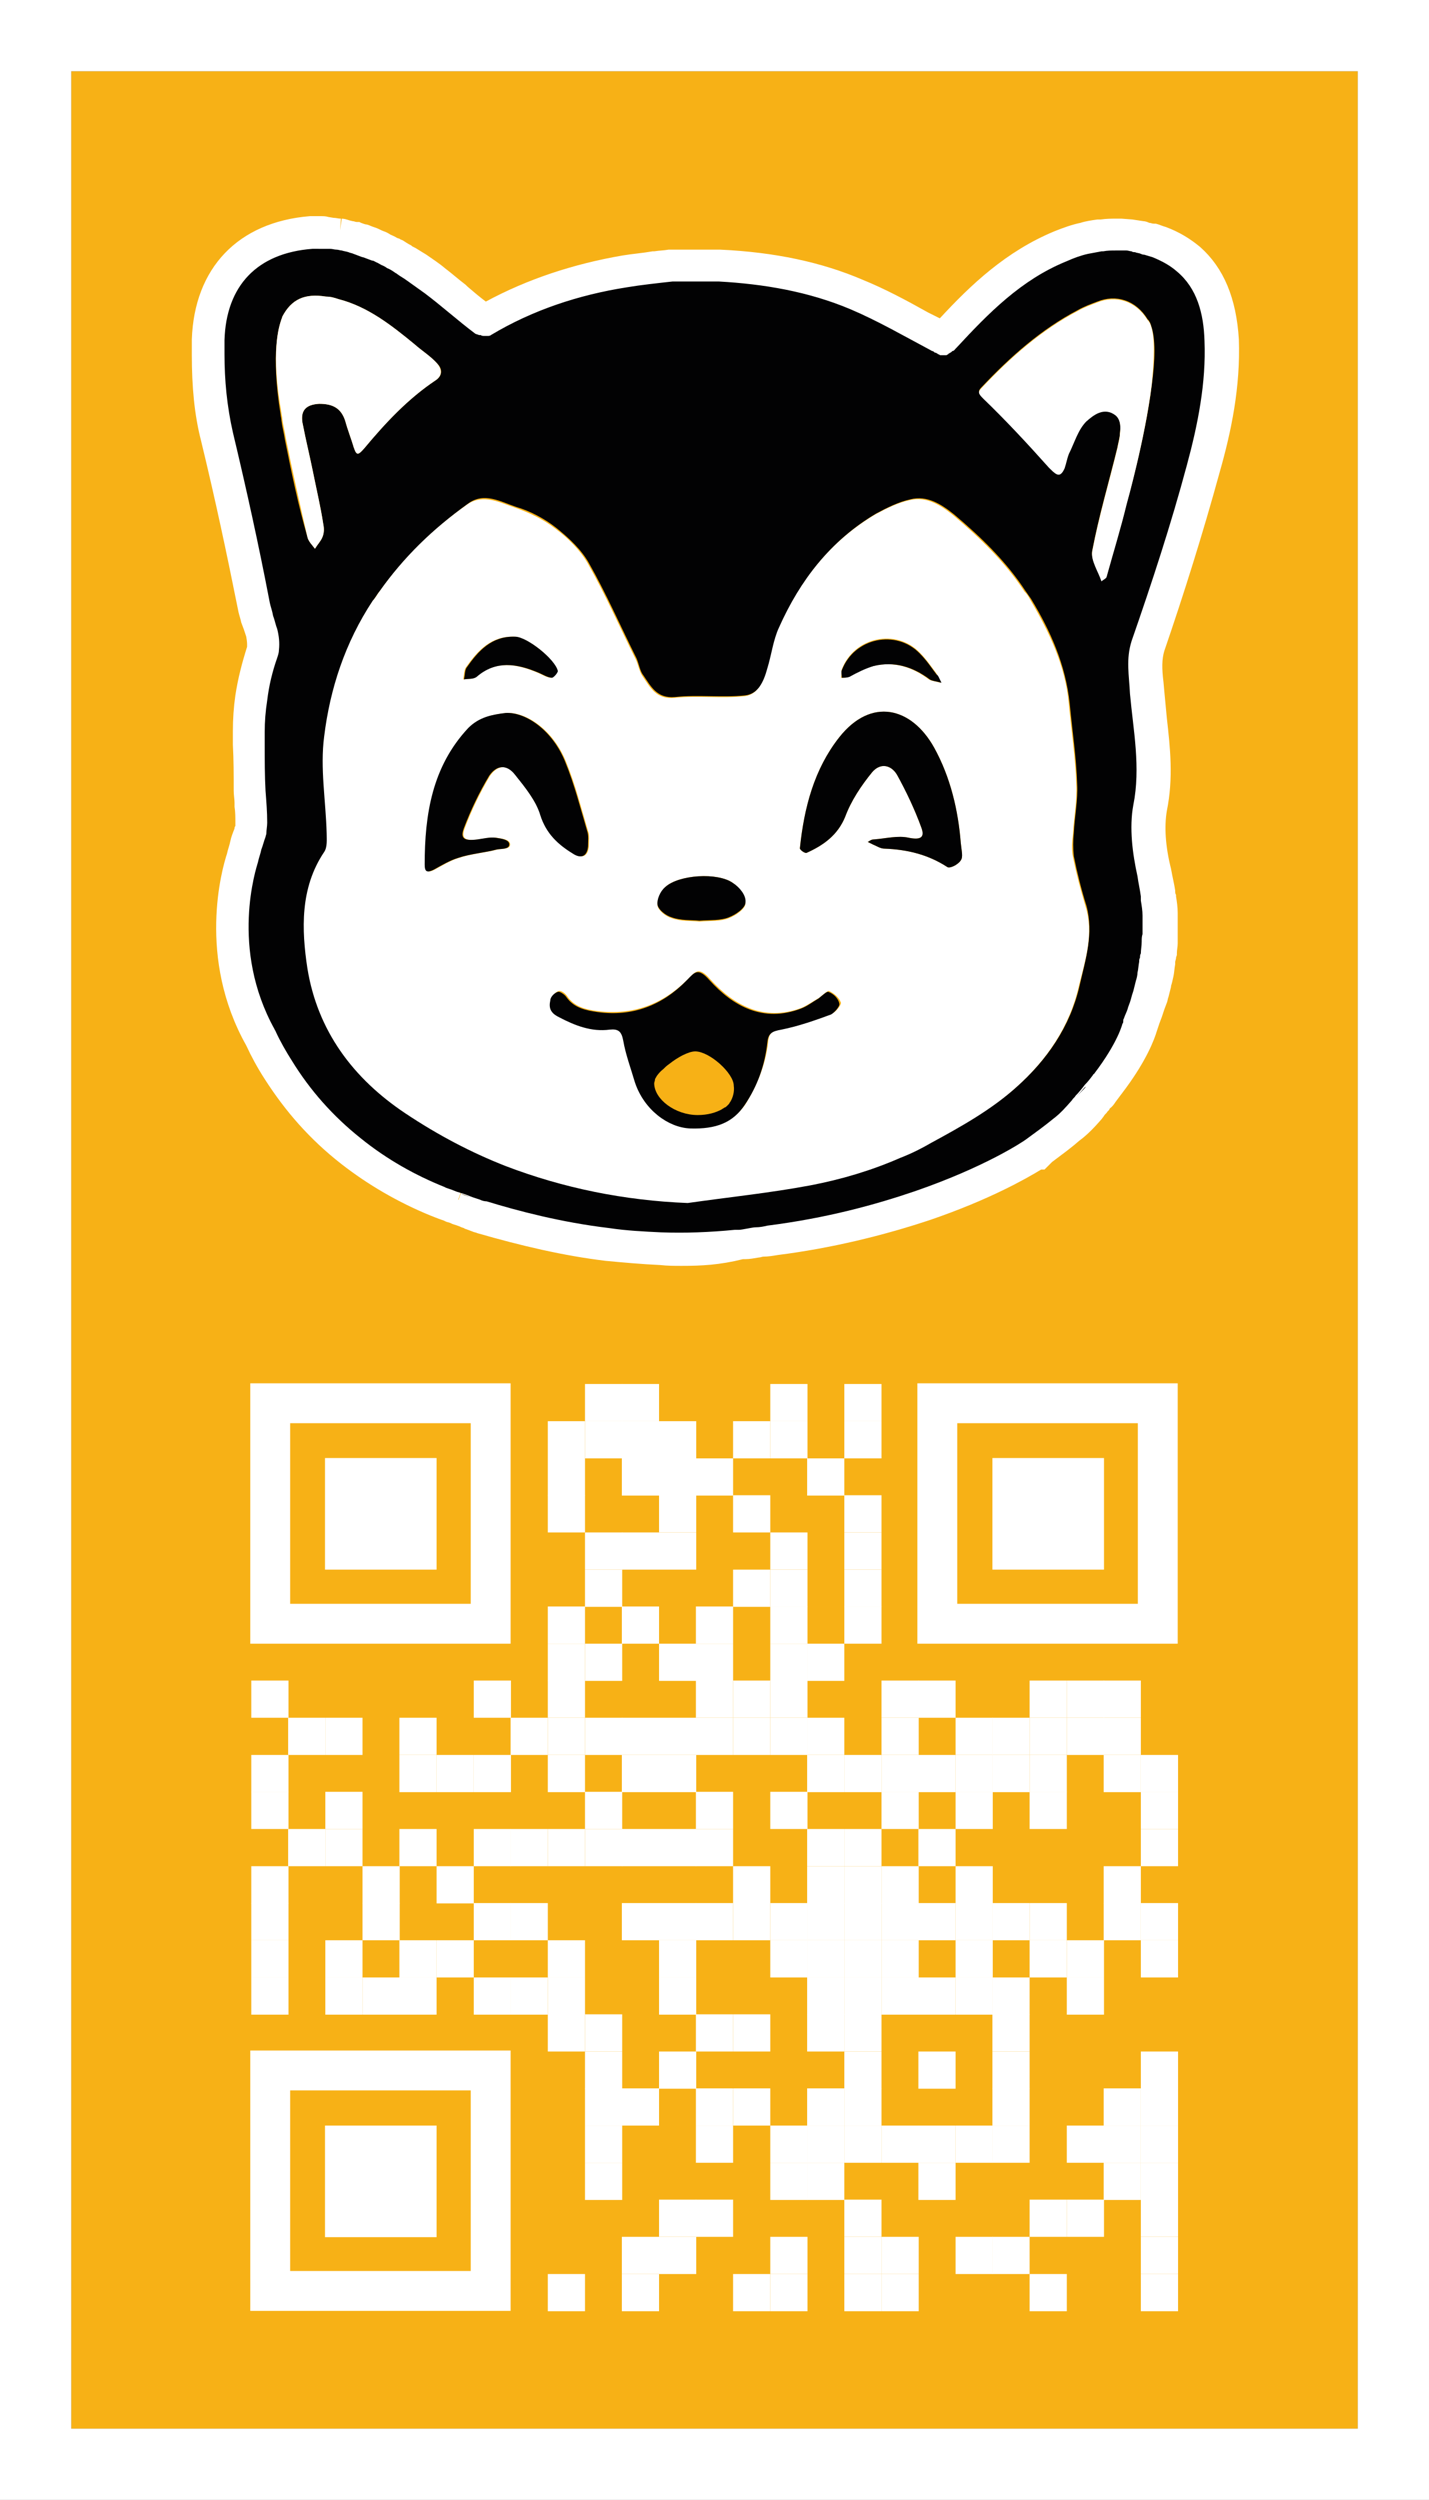 <?xml version="1.0" encoding="utf-8"?>
<!-- Generator: Adobe Illustrator 28.6.0, SVG Export Plug-In . SVG Version: 9.03 Build 54939)  -->
<!DOCTYPE svg PUBLIC "-//W3C//DTD SVG 1.1//EN" "http://www.w3.org/Graphics/SVG/1.1/DTD/svg11.dtd">
<svg version="1.1" id="Capa_1" xmlns="http://www.w3.org/2000/svg" xmlns:xlink="http://www.w3.org/1999/xlink" x="0px" y="0px"
	 viewBox="0 0 170.6 298.4" style="enable-background:new 0 0 170.6 298.4;" xml:space="preserve">
<rect x="0" y="0" width="170.6" height="298.4" fill="#808080" stroke="none"/>
<g>
	<g>
		<rect x="8.5" y="8.5" style="fill:#F7B116;" width="153.6" height="281.4"/>
		<path style="fill:#FFFFFF;" d="M162.1,8.5v281.4H8.5V8.5H162.1 M170.6,0h-8.5H8.5H0v8.5v281.4v8.5h8.5h153.6h8.5v-8.5V8.5V0L170.6,0z"/>
	</g>
	<g>
		<g>
			<g>
				<g>
					<g>
						<g>
							<path style="fill:#FFFFFF;" d="M38.3,29.8c0.2,0,0.4,0,0.6,0c0.2,0,0.4,0,0.7,0c0.3,0,0.5,0.1,0.8,0.1c0.2,0,0.4,0.1,0.6,0.1
								c0.3,0.1,0.5,0.1,0.8,0.2c0.2,0.1,0.4,0.1,0.6,0.2c0.3,0.1,0.5,0.2,0.8,0.3c0.2,0.1,0.4,0.1,0.6,0.2c0.3,0.1,0.5,0.2,0.8,0.3
								c0.2,0.1,0.4,0.1,0.5,0.2c0.3,0.1,0.5,0.3,0.8,0.4c0.1,0.1,0.3,0.2,0.5,0.3c0.3,0.2,0.6,0.3,0.9,0.5c0.1,0.1,0.2,0.1,0.3,0.2
								c0.4,0.3,0.8,0.5,1.2,0.8c0.7,0.5,1.4,1,2.1,1.5c2,1.6,3.9,3.3,6,4.8c0.1,0.1,0.3,0.2,0.5,0.2c0.1,0,0.1,0,0.2,0
								c0.1,0,0.3,0.1,0.4,0.1c0,0,0.1,0,0.1,0c0.1,0,0.1,0,0.2,0c0,0,0.1,0,0.1,0c0.1,0,0.3-0.1,0.4-0.1c5.1-2.9,10.5-4.8,16.2-5.7
								c1.8-0.3,3.6-0.5,5.5-0.7c1.8,0,3.6,0,5.5,0c5.4,0.3,10.7,1.2,15.7,3.3c3.3,1.4,6.5,3.2,9.6,4.9c0.1,0.1,0.3,0.1,0.4,0.2v0
								c0.1,0,0.1,0,0.2,0.1c0.1,0,0.1,0.1,0.2,0.1c0,0,0.1,0,0.2,0.1c0.1,0,0.1,0,0.2,0.1c0.1,0,0.1,0,0.2,0c0.1,0,0.1,0,0.2,0
								c0.1,0,0.1,0,0.2,0c0,0,0.1,0,0.1,0c0.1,0,0.2-0.1,0.2-0.1c0,0,0.1,0,0.1-0.1c0.1,0,0.2-0.1,0.3-0.2c0,0,0.1-0.1,0.1-0.1
								c0.1-0.1,0.2-0.2,0.4-0.3l0.1-0.1c3.8-4.1,7.7-8.1,13.1-10.3c0.9-0.4,1.7-0.6,2.6-0.9c0.5-0.1,1.1-0.3,1.6-0.3
								c0.1,0,0.1,0,0.2,0c0.5-0.1,1-0.1,1.5-0.1h0.3c0.2,0,0.4,0,0.6,0c0.1,0,0.3,0,0.4,0c0.2,0,0.4,0.1,0.6,0.1
								c0.1,0,0.3,0,0.4,0.1c0.2,0,0.5,0.1,0.7,0.2c0.1,0,0.2,0,0.4,0.1c0.3,0.1,0.7,0.2,1,0.3c1.1,0.4,2.1,1,2.9,1.7
								c2.3,2,3.1,5,3.3,8.3c0.2,5-0.9,10-2.1,14.8c-1.9,7.1-4.2,14.1-6.5,21.1c-0.7,2.2-0.4,4.1-0.2,6.3c0.3,4.4,1.2,8.8,0.4,13.3
								c-0.5,2.7-0.1,5.8,0.5,8.5c0.2,0.8,0.3,1.6,0.4,2.4c0,0.2,0,0.4,0,0.5c0.1,0.6,0.1,1.2,0.2,1.8v0.7c0,0.5,0,1,0,1.5
								c0,0.3,0,0.6-0.1,0.9c0,0.5-0.1,0.9-0.1,1.4c0,0.2,0,0.3-0.1,0.5c0,0.2,0,0.3-0.1,0.5c-0.1,0.4-0.1,0.8-0.2,1.3
								c-0.1,0.4-0.1,0.7-0.2,1c-0.1,0.4-0.2,0.8-0.3,1.2c-0.1,0.4-0.2,0.7-0.3,1c-0.1,0.4-0.3,0.8-0.4,1.2c-0.1,0.3-0.3,0.7-0.4,1
								c0,0.1-0.1,0.2-0.1,0.3s-0.1,0.2-0.1,0.4c0,0-0.5,2.2-3.4,6c0,0-0.1,0.1-0.1,0.1c-0.3,0.4-0.6,0.8-1,1.2v0
								c-0.1,0.1-0.2,0.3-0.2,0.3c-0.3,0.3-0.6,0.6-0.9,0.9c-0.1,0.1-0.3,0.3-0.4,0.5c-0.7,0.8-1.4,1.5-2.2,2.2
								c-1.1,0.9-2.2,1.7-3.3,2.5c0,0,0,0,0,0c-0.4,0.3-4.9,3.4-13.3,6.2c-4.7,1.6-10.6,3.1-17.6,4.1c-0.4,0.1-0.9,0.2-1.4,0.2
								c-0.4,0-1.6,0.3-2,0.3c-0.2,0-0.4,0-0.5,0c-2.1,0.3-4.2,0.4-6.3,0.4c-0.8,0-1.7,0-2.5-0.1c-2.1-0.1-4.1-0.3-6.1-0.5
								c-5.9-0.8-11.1-2.1-14.7-3.2c-0.3-0.1-0.5-0.2-0.8-0.2c-0.3-0.1-0.6-0.2-0.9-0.3c-0.5-0.2-1-0.4-1.4-0.5
								c-0.2-0.1-0.4-0.1-0.6-0.2c-0.7-0.3-1.2-0.5-1.3-0.5v0c-3.5-1.4-6.9-3.3-10-5.8c-3.4-2.7-6.1-5.7-8.2-9.2
								c-0.7-1.2-1.4-2.4-2-3.6c0-0.1-0.1-0.1-0.1-0.2c-5.4-9.6-2.2-19.3-2-20c0,0,0,0,0,0c0.1-0.5,0.2-1,0.4-1.5s0.3-1,0.5-1.5
								c0-0.1,0.1-0.3,0.1-0.4c0.1-0.4,0.1-0.9,0.1-1.3c0-1.3-0.1-2.5-0.2-3.8c0-1.8,0-3.7-0.1-5.5c0-0.5,0-1,0-1.5
								c0-1.3,0.1-2.5,0.3-3.8c0.3-1.7,0.7-3.4,1.2-5.1c0.1-0.3,0.2-0.6,0.2-0.9c0.1-0.9,0-1.7-0.2-2.5c-0.1-0.5-0.3-1.1-0.5-1.6
								c-0.2-0.5-0.3-1-0.4-1.6c-1.3-6.8-2.8-13.5-4.4-20.3c-0.8-3.1-1-6.1-1-9.3c0-0.6,0-1.2,0-1.7c0.2-6.5,3.9-10.4,10.5-10.9
								c0.2,0,0.5,0,0.7,0L38.3,29.8 M38.3,28.3H38c-0.2,0-0.5,0-0.7,0c-7.4,0.6-11.7,5.1-11.9,12.4c0,0.6,0,1.2,0,1.8
								c0,3.5,0.4,6.7,1.1,9.6c1.7,7.2,3.2,13.8,4.4,20.2c0.1,0.6,0.3,1.1,0.4,1.6l0,0.1l0.1,0.4c0.1,0.4,0.2,0.7,0.3,1.1
								c0.2,0.8,0.2,1.3,0.1,1.9c0,0.2-0.1,0.4-0.1,0.6c-0.6,1.8-1,3.6-1.3,5.4c-0.2,1.3-0.3,2.6-0.3,4c0,0.5,0,1,0,1.5
								c0,1.8,0,3.7,0.1,5.5c0,0.5,0,0.9,0.1,1.3c0,0.8,0.1,1.7,0.1,2.5c0,0.3,0,0.6-0.1,0.9c0,0.1,0,0.2-0.1,0.3l0,0.1
								c-0.2,0.5-0.3,1-0.5,1.5c-0.1,0.5-0.3,1-0.4,1.5c-0.4,1.3-3.4,11.2,2.1,21.1l0.1,0.1c0.6,1.3,1.3,2.6,2.1,3.8
								c2.3,3.7,5.1,6.8,8.5,9.5c3,2.4,6.5,4.4,10.2,5.9l0.1,0c0.2,0.1,0.5,0.2,1.4,0.5l0,0l0.1,0c0.2,0.1,0.4,0.1,0.6,0.2
								c0.4,0.1,0.9,0.3,1.4,0.5l0,0l0,0c0.2,0,0.3,0.1,0.5,0.2l0.4,0.1l0.3,0.1c0.2,0.1,0.4,0.1,0.5,0.2c5,1.5,10,2.7,14.9,3.3
								c2,0.3,4.1,0.4,6.2,0.5c0.9,0,1.7,0.1,2.6,0.1c2.2,0,4.4-0.1,6.5-0.4c0.1,0,0.1,0,0.2,0c0,0,0.1,0,0.1,0
								c0.3,0,0.7-0.1,1.3-0.2c0.3-0.1,0.6-0.1,0.8-0.1c0.6,0,1.1-0.1,1.6-0.2c6.3-0.8,12.3-2.2,17.9-4.1c7.5-2.6,12-5.3,13.3-6.2
								h0.2l0.4-0.4c1.1-0.8,2.3-1.7,3.3-2.5c0.9-0.7,1.6-1.5,2.4-2.4l0.4-0.4c0.1-0.1,0.3-0.3,0.4-0.5c0.1-0.1,0.3-0.3,0.4-0.4
								c0.2-0.2,0.3-0.4,0.4-0.6c0.3-0.4,0.6-0.8,0.9-1.1l0.1-0.1l0,0l0,0c2.6-3.4,3.4-5.7,3.6-6.4c0-0.1,0.1-0.2,0.1-0.3l0.1-0.1
								l0.1-0.2c0.1-0.3,0.3-0.7,0.4-1c0.1-0.4,0.3-0.8,0.4-1.2l0.1-0.4c0.1-0.2,0.1-0.5,0.2-0.7c0.1-0.4,0.2-0.9,0.3-1.3
								c0.1-0.3,0.2-0.7,0.2-1c0.1-0.5,0.2-0.9,0.2-1.4c0,0,0-0.1,0-0.3c0-0.1,0-0.1,0-0.2c0-0.1,0-0.2,0-0.3c0-0.1,0-0.1,0-0.2
								l0-0.1v-0.1c0-0.4,0.1-0.9,0.1-1.4v0v-0.1c0-0.1,0-0.3,0-0.4c0-0.2,0-0.3,0-0.5c0-0.6,0-1.1,0-1.7v-0.7c0-0.7-0.1-1.3-0.2-2
								v-0.1c0-0.2,0-0.3,0-0.5c-0.1-0.7-0.3-1.6-0.4-2.4c-0.7-3.2-0.9-5.8-0.5-7.9c0.7-3.6,0.3-7.1,0-10.4
								c-0.1-1.1-0.2-2.2-0.3-3.3c0-0.4-0.1-0.8-0.1-1.1c-0.1-1.7-0.3-3.1,0.2-4.6c2.2-6.7,4.6-14,6.5-21.2
								c1.3-4.7,2.4-9.9,2.2-15.2c-0.2-4.3-1.4-7.3-3.8-9.4c-0.9-0.8-2-1.4-3.3-1.9c-0.3-0.1-0.7-0.2-1-0.3l-0.1,0
								c-0.2,0-0.3-0.1-0.3-0.1l-0.1,0l-0.1,0c-0.2-0.1-0.4-0.1-0.7-0.1l-0.1,0h-0.1l-0.1,0c-0.1,0-0.2,0-0.3,0l-0.6-0.1l-0.1,0
								h-0.1c-0.1,0-0.2,0-0.2,0l-0.1,0h-0.1c-0.1,0-0.2,0-0.3,0c-0.1,0-0.2,0-0.4,0h-0.3c-0.6,0-1.2,0-1.8,0.1h0l0,0
								c0,0-0.1,0-0.1,0c-0.6,0.1-1.2,0.2-1.8,0.4c-0.9,0.2-1.8,0.5-2.8,0.9c-5.8,2.4-9.9,6.6-13.6,10.7l0,0l0,0l0,0
								c0,0.1-0.1,0.1-0.1,0.1l-0.1,0.1l0,0l0,0l-0.1,0.1l0,0l0,0h0l0,0h0l-0.1,0l-0.1,0l-0.2-0.1c-0.1,0-0.1-0.1-0.2-0.1l-0.2-0.1
								c-0.7-0.4-1.4-0.7-2-1.1c-2.5-1.3-5-2.7-7.7-3.8c-4.7-2-10-3.1-16.2-3.4h0h0l-5.5,0h-0.1l-0.1,0c-0.6,0.1-1.3,0.2-2,0.2
								c-1.2,0.1-2.4,0.3-3.6,0.5c-6,0.9-11.6,2.9-16.6,5.8c0,0,0,0-0.1,0c0,0-0.1,0-0.1,0c0,0-0.1,0-0.1,0c-0.1,0-0.1,0-0.2,0
								c-1.1-0.8-2.2-1.7-3.2-2.6c-0.9-0.7-1.8-1.5-2.7-2.2c-0.7-0.6-1.4-1.1-2.1-1.6L48.7,32l-0.5-0.3l-0.1,0l-0.1,0
								c0,0-0.1-0.1-0.1-0.1l0,0l0,0c-0.3-0.2-0.6-0.4-0.9-0.5c0,0-0.1-0.1-0.3-0.1c-0.1,0-0.1-0.1-0.1-0.1
								c-0.3-0.2-0.6-0.3-0.9-0.5c-0.2-0.1-0.4-0.2-0.6-0.3c-0.2-0.1-0.5-0.2-0.8-0.4c-0.2-0.1-0.4-0.2-0.7-0.2l-0.2-0.1
								c-0.2-0.1-0.4-0.1-0.6-0.2c-0.1,0-0.2-0.1-0.3-0.1c-0.1,0-0.2,0-0.3-0.1c-0.3-0.1-0.6-0.1-0.9-0.2c-0.3-0.1-0.5-0.1-0.7-0.1
								l-0.1,0c-0.3,0-0.5-0.1-0.8-0.1c-0.2,0-0.3,0-0.5,0l-0.2,0C38.8,28.4,38.5,28.3,38.3,28.3L38.3,28.3z"/>
							<path style="fill:#FFFFFF;" d="M81.4,151.1c-0.9,0-1.7,0-2.6-0.1c-2.2-0.1-4.4-0.3-6.5-0.5c-5-0.6-10.1-1.8-15.3-3.3
								c-0.2-0.1-0.4-0.1-0.6-0.2l-0.8-0.3c-0.1,0-0.2-0.1-0.2-0.1l-0.3-0.1c-0.4-0.2-0.8-0.3-1.1-0.4l-0.2-0.1
								c-0.2-0.1-0.4-0.1-0.6-0.2l-0.2-0.1c-0.9-0.3-1.3-0.5-1.6-0.6c-3.9-1.6-7.5-3.7-10.7-6.2c-3.7-2.9-6.6-6.2-9.1-10.1
								c-0.9-1.4-1.6-2.7-2.2-4l0,0c-5.9-10.5-2.9-21.1-2.3-22.9c0.1-0.5,0.3-1,0.4-1.5c0.1-0.5,0.3-1,0.5-1.5l0,0
								c0-0.1,0-0.2,0.1-0.3c0-0.2,0-0.3,0-0.4c0-0.6,0-1.3-0.1-1.9l0-0.5c0-0.4-0.1-0.9-0.1-1.4c0-1.9,0-3.7-0.1-5.5
								c0-0.5,0-1,0-1.6c0-1.5,0.1-2.9,0.3-4.3c0.3-2,0.8-3.9,1.4-5.8l0-0.2c0-0.2,0-0.4-0.1-1c-0.1-0.3-0.2-0.6-0.3-0.9l-0.3-0.8
								c-0.1-0.5-0.3-1-0.4-1.6c-1.3-6.5-2.7-13.1-4.4-20.1c-0.8-3.1-1.1-6.5-1.1-10.2c0-0.6,0-1.2,0-1.8l0-0.1
								c0.3-8.5,5.5-14,14.1-14.7c0.4,0,0.6,0,0.9,0h0.3c0.4,0,0.7,0,1,0.1l0.6,0.1c0.3,0,0.6,0.1,0.9,0.1l-0.1,1.4c0,0,0,0,0,0
								c0,0,0,0,0,0l0.2-1.4c0.3,0,0.6,0.1,0.9,0.2l0.4,0.1c0.2,0,0.3,0.1,0.5,0.1l0.1,0c0,0,0.1,0,0.2,0l0.2,0.1
								c0.3,0.1,0.5,0.2,0.7,0.2l0.3,0.1c0.2,0.1,0.5,0.2,0.8,0.3c0.3,0.1,0.6,0.3,0.9,0.4c0.3,0.1,0.5,0.2,0.8,0.4
								c0.2,0.1,0.5,0.2,0.8,0.4l0.3,0.1c0.1,0.1,0.2,0.1,0.4,0.2c0.3,0.2,0.6,0.4,1,0.6l0.1,0.1c0,0,0,0,0,0l0.4,0.2l1.3,0.8
								c0.7,0.5,1.5,1,2.2,1.6c0.8,0.6,1.7,1.4,2.5,2l0.2,0.2c0.7,0.6,1.4,1.2,2.2,1.8c5-2.7,10.5-4.5,16.3-5.5
								c1.2-0.2,2.5-0.3,3.6-0.5l0.2,0c0.6-0.1,1.2-0.1,1.7-0.2l0.4,0l5.7,0l0.1,0c6.5,0.3,12.1,1.5,17,3.6c2.7,1.1,5.3,2.5,7.8,3.9
								l1.4,0.7c3.7-4,7.9-8,13.7-10.4c1-0.4,2.1-0.8,3.1-1c0.6-0.2,1.3-0.3,2-0.4l0.1,0l0.3,0c0.7-0.1,1.3-0.1,1.9-0.1h0.3
								c0.1,0,0.2,0,0.3,0l1.3,0.1l1.3,0.2c0.2,0,0.5,0.1,0.7,0.2c0.2,0,0.3,0.1,0.6,0.1l0.2,0c0.4,0.1,0.8,0.3,1.2,0.4
								c1.6,0.6,2.9,1.4,4.1,2.4c2.8,2.5,4.3,6.1,4.6,11c0.2,5.7-0.9,11-2.3,15.9c-2,7.3-4.3,14.6-6.6,21.3c-0.3,1-0.3,2.1-0.1,3.7
								l0.1,1.1c0.1,1.1,0.2,2.1,0.3,3.2c0.4,3.5,0.8,7.2,0,11.1c-0.3,1.8-0.2,4.1,0.5,6.9c0.2,1.1,0.4,1.9,0.5,2.6
								c0,0.2,0,0.4,0.1,0.5l0,0.2c0.1,0.6,0.2,1.3,0.2,2l0,0.8c0,0.5,0,1.1,0,1.7c0,0.2,0,0.4,0,0.6c0,0.1,0,0.2,0,0.2l0,0.3
								c0,0.4-0.1,0.8-0.1,1.2v0.2l-0.1,0.3c0,0,0,0.1,0,0.1l-0.1,0.4c0,0,0,0.1,0,0.1c0,0.1,0,0.1,0,0.2c-0.1,0.5-0.1,0.9-0.2,1.4
								c-0.1,0.5-0.2,0.9-0.3,1.2l0,0.1c-0.1,0.4-0.2,0.8-0.3,1.2c-0.1,0.2-0.1,0.5-0.2,0.7l-0.3,0.8c-0.1,0.3-0.2,0.6-0.3,0.9
								c-0.1,0.3-0.2,0.5-0.3,0.8l-0.3,0.9c-0.3,1-1.2,3.4-3.7,6.8l-0.3,0.4c-0.3,0.4-0.6,0.8-0.9,1.2c-0.2,0.3-0.4,0.6-0.7,0.8
								l-0.1,0.2c-0.1,0.1-0.1,0.1-0.2,0.2c-0.1,0.2-0.3,0.3-0.4,0.5l-0.3,0.4c-0.7,0.8-1.6,1.8-2.7,2.6c-0.9,0.8-2,1.6-3.2,2.5
								l-0.9,0.9h-0.4c-1.8,1.1-6.2,3.6-13.2,6c-5.7,1.9-11.9,3.4-18.2,4.2c-0.6,0.1-1.2,0.2-1.8,0.2c-0.1,0-0.3,0.1-0.5,0.1
								c-0.6,0.1-1.1,0.2-1.6,0.2l-0.3,0C85.9,151,83.7,151.1,81.4,151.1z M57.2,140.7c0.2,0.1,0.4,0.1,0.5,0.2l0.6,0.2
								c0.1,0,0.3,0.1,0.5,0.1c4.9,1.5,9.7,2.6,14.3,3.1c1.9,0.2,3.9,0.4,5.9,0.5c0.7,0,1.5,0.1,2.4,0.1c2,0,4-0.1,6-0.4l0.1,0
								c0.2,0,0.4,0,0.6,0c0.1,0,0.4-0.1,0.6-0.1c0.6-0.1,0.9-0.2,1.3-0.2c0.4,0,0.7-0.1,1.1-0.2l0.1,0c6-0.8,11.8-2.1,17.2-4
								c8.4-2.9,12.7-5.9,12.7-5.9l0.5-0.3c1-0.7,1.9-1.4,2.7-2.1c0.7-0.5,1.3-1.2,2-1.9l0.5-0.5c0.1-0.1,0.3-0.3,0.4-0.4
								c0,0,0,0,0,0v0l0.6-0.7c0.3-0.4,0.6-0.7,0.8-1c0.1-0.1,0.2-0.2,0.2-0.3c2.4-3.2,2.9-5,2.9-5l0.1-0.3l0.3-0.7
								c0.1-0.4,0.3-0.7,0.4-1c0.1-0.3,0.2-0.7,0.3-1l0.1-0.4c0.1-0.2,0.1-0.4,0.2-0.5l0-0.1c0.1-0.3,0.2-0.6,0.2-1l0-0.1
								c0.1-0.3,0.1-0.6,0.2-0.9c0.1-0.3,0.1-0.7,0.2-1.1l0-0.2c0-0.1,0-0.2,0.1-0.3l0-0.1c0-0.1,0-0.2,0-0.2c0-0.4,0.1-0.8,0.1-1.1
								c0-0.2,0-0.4,0-0.5c0-0.1,0-0.2,0-0.4c0-0.4,0-0.9,0-1.4l0-0.7c0-0.5-0.1-1-0.2-1.6l0-0.5c-0.1-0.7-0.2-1.4-0.4-2.2
								c-0.8-3.7-1-6.8-0.5-9.5c0.6-3,0.3-6.1-0.1-9.3c-0.1-1.1-0.2-2.3-0.3-3.4c0-0.4-0.1-0.7-0.1-1.1c-0.2-1.9-0.3-3.9,0.4-6.1
								c2.2-6.7,4.5-13.9,6.5-21c1.2-4.4,2.3-9.2,2.1-14.1c-0.1-3.2-0.9-5.3-2.5-6.7c-0.6-0.5-1.3-0.9-2.1-1.2
								c-0.3-0.1-0.5-0.2-0.8-0.3l0,0c-0.1,0-0.2,0-0.3-0.1l-0.1,0c-0.1,0-0.2-0.1-0.4-0.1c-0.1,0-0.1,0-0.2,0l-0.6-0.1
								c-0.1,0-0.2,0-0.4,0c-0.1,0-0.2,0-0.3,0l-0.5,0c-0.4,0-0.8,0-1.2,0.1c0,0-0.1,0-0.1,0l-0.1,0c-0.5,0.1-0.9,0.2-1.3,0.3
								c-0.8,0.2-1.5,0.4-2.3,0.8c-5,2.1-8.8,5.9-12.2,9.7l-0.1,0.1c-0.2,0.2-0.4,0.4-0.5,0.5c-0.1,0.1-0.2,0.1-0.2,0.2
								c-0.1,0.1-0.3,0.2-0.5,0.4c-0.1,0.1-0.3,0.1-0.4,0.2c-0.1,0-0.2,0.1-0.3,0.1l-0.1,0.1c-0.2,0.1-0.4,0.1-0.6,0.1
								c-0.2,0-0.5,0.1-0.8,0h-0.2l-0.2,0c-0.1,0-0.2,0-0.3-0.1c-0.1,0-0.2-0.1-0.4-0.1c-0.1,0-0.2-0.1-0.3-0.1
								c-0.1,0-0.2-0.1-0.3-0.1l-0.1,0c-0.1,0-0.1-0.1-0.2-0.1l-1.3-0.7c-0.4-0.2-0.8-0.4-1.2-0.7c-2.5-1.3-4.9-2.6-7.4-3.7
								c-4.2-1.8-9.1-2.8-14.9-3.1l-5.3,0c-0.6,0.1-1.2,0.2-1.9,0.2c-1.2,0.1-2.3,0.3-3.4,0.4c-5.6,0.9-10.7,2.7-15.4,5.4
								c-0.3,0.2-0.7,0.3-1.1,0.4l-0.2,0.1h-0.3c-0.1,0-0.2,0-0.3,0l-0.4,0c-0.2,0-0.4-0.1-0.6-0.1c-0.1,0-0.2,0-0.3-0.1l-0.1,0
								c-0.5-0.2-0.9-0.4-1.3-0.6c-1.1-0.9-2.3-1.8-3.4-2.7c-0.9-0.7-1.7-1.4-2.6-2.1c-0.7-0.5-1.3-1-1.9-1.4l-1.1-0.7
								c-0.1-0.1-0.3-0.2-0.4-0.3c-0.3-0.2-0.5-0.3-0.7-0.4l-0.2-0.1c-0.1-0.1-0.2-0.1-0.3-0.2c-0.2-0.1-0.4-0.2-0.6-0.3l-0.1-0.1
								c-0.1-0.1-0.2-0.1-0.3-0.1l-0.1,0c-0.2-0.1-0.4-0.2-0.6-0.3C42.7,33,42.5,33,42.4,33L42,32.8c-0.1,0-0.2-0.1-0.3-0.1l-0.2,0
								c-0.2,0-0.3-0.1-0.5-0.1c-0.2,0-0.4-0.1-0.6-0.1c-0.1,0-0.2,0-0.4-0.1l-0.1,0c-0.2,0-0.4-0.1-0.5-0.1l-0.2,0
								c-0.1,0-0.2,0-0.2,0l-0.3,0c-0.2,0-0.3,0-0.5,0H38c-0.2,0-0.3,0-0.5,0c-5.3,0.4-8.1,3.3-8.3,8.7c0,0.6,0,1.1,0,1.7
								c0,3.2,0.3,6,1,8.7c1.8,7.3,3.2,13.9,4.5,20.4c0.1,0.4,0.2,0.8,0.3,1.2l0.1,0.5c0.1,0.4,0.3,0.9,0.4,1.3
								c0.2,0.9,0.4,2.1,0.2,3.4c-0.1,0.5-0.2,0.9-0.3,1.3c-0.5,1.5-0.9,3.1-1.1,4.7c-0.2,1.1-0.2,2.2-0.2,3.5c0,0.4,0,0.9,0,1.3
								l0,0.1c0,1.8,0,3.7,0.1,5.5c0,0.3,0,0.7,0.1,1.2c0.1,0.9,0.1,1.8,0.1,2.7c0,0.6-0.1,1.2-0.2,1.8l0,0.2c0,0.2-0.1,0.3-0.1,0.5
								c-0.1,0.4-0.3,0.9-0.4,1.3c-0.1,0.4-0.2,0.7-0.3,1.1v0.3l-0.2,0.4c-0.5,1.5-2.7,9.7,1.8,17.9c0.1,0.1,0.1,0.2,0.2,0.4
								c0.6,1.2,1.2,2.3,1.8,3.4c2.1,3.3,4.6,6.1,7.7,8.6c2.8,2.2,6,4,9.5,5.5l1.3,0.5c0.1,0.1,0.3,0.1,0.5,0.2
								C56.2,140.3,56.7,140.5,57.2,140.7z M127.7,128.3C127.7,128.3,127.7,128.3,127.7,128.3C127.7,128.3,127.7,128.3,127.7,128.3z
								 M57.8,42.7C57.8,42.7,57.8,42.7,57.8,42.7C57.8,42.7,57.8,42.7,57.8,42.7z M57.4,42.7C57.4,42.7,57.4,42.7,57.4,42.7
								L57.4,42.7z"/>
						</g>
					</g>
					<g>
						<path style="fill:#F7B116;" d="M56.2,143.7c-0.5-0.1-1-0.3-1.5-0.5l0.5-1.4c0.4,0.1,0.9,0.3,1.4,0.5L56.2,143.7z"/>
						<path style="fill:#FFFFFF;" d="M55,142.5c0.4,0.1,0.9,0.3,1.4,0.5C56,142.8,55.5,142.7,55,142.5 M55.5,141.1l-1,2.8
							c0.4,0.2,0.9,0.3,1.5,0.5l0.9-2.8C56.4,141.4,55.9,141.2,55.5,141.1L55.5,141.1z"/>
					</g>
				</g>
			</g>
		</g>
		<g>
			<path style="fill:#F7B116;" d="M83,125.5c-1.5,0-4.9,2.6-4.9,3.8c0,2,2.5,3.8,5.2,3.8c2.8,0,4.4-1.3,4.3-3.5
				C87.6,128.1,84.7,125.5,83,125.5z"/>
			<g>
				<path style="fill:#020203;" d="M128.5,130.9c0.3-0.3,0.6-0.6,0.9-0.9c0.1-0.1,0.2-0.2,0.2-0.3C129.3,130,128.9,130.5,128.5,130.9z"/>
				<path style="fill:#020203;" d="M55,142.5c0.5,0.2,0.9,0.3,1.4,0.5C55.9,142.8,55.4,142.6,55,142.5z"/>
				<path style="fill:#020203;" d="M141.7,55.5c1.3-4.8,2.3-9.8,2.1-14.8c-0.1-3.3-0.9-6.3-3.3-8.3c-0.8-0.7-1.7-1.2-2.9-1.7
					c-0.3-0.1-0.7-0.2-1-0.3c-0.1,0-0.2,0-0.4-0.1c-0.2-0.1-0.5-0.1-0.7-0.2c-0.1,0-0.3,0-0.4-0.1c-0.2,0-0.4-0.1-0.6-0.1
					c-0.1,0-0.3,0-0.4,0c-0.2,0-0.4,0-0.6,0h-0.3c-0.5,0-1,0-1.5,0.1c-0.1,0-0.1,0-0.2,0c-0.5,0.1-1.1,0.2-1.6,0.3
					c-0.9,0.2-1.7,0.5-2.6,0.9c-5.4,2.2-9.3,6.2-13.1,10.3l-0.1,0.1c-0.1,0.1-0.2,0.3-0.4,0.3c0,0-0.1,0.1-0.1,0.1
					c-0.1,0.1-0.2,0.1-0.3,0.2c0,0-0.1,0-0.1,0.1c-0.1,0-0.2,0.1-0.2,0.1c0,0-0.1,0-0.1,0c-0.1,0-0.1,0-0.2,0c-0.1,0-0.1,0-0.2,0
					c-0.1,0-0.1,0-0.2,0c-0.1,0-0.1,0-0.2-0.1c-0.1,0-0.1,0-0.2-0.1c-0.1,0-0.1-0.1-0.2-0.1c-0.1,0-0.1,0-0.2-0.1v0
					c-0.1-0.1-0.3-0.1-0.4-0.2c-3.2-1.7-6.3-3.5-9.6-4.9c-5-2.1-10.3-3-15.7-3.3c-1.8,0-3.7,0-5.5,0c-1.8,0.2-3.7,0.4-5.5,0.7
					c-5.7,0.9-11.2,2.7-16.2,5.7c-0.1,0.1-0.3,0.1-0.4,0.1c0,0-0.1,0-0.1,0c-0.1,0-0.1,0-0.2,0c0,0-0.1,0-0.1,0
					c-0.1,0-0.3,0-0.4-0.1c-0.1,0-0.1,0-0.2,0c-0.2-0.1-0.4-0.1-0.5-0.2c-2-1.5-4-3.3-6-4.8c-0.7-0.5-1.4-1-2.1-1.5
					c-0.4-0.3-0.8-0.5-1.2-0.8c-0.1-0.1-0.2-0.1-0.3-0.2c-0.3-0.2-0.6-0.4-0.9-0.5c-0.1-0.1-0.3-0.2-0.5-0.3
					c-0.3-0.1-0.5-0.3-0.8-0.4c-0.2-0.1-0.3-0.2-0.5-0.2c-0.3-0.1-0.5-0.2-0.8-0.3c-0.2-0.1-0.4-0.1-0.6-0.2
					c-0.3-0.1-0.5-0.2-0.8-0.3c-0.2-0.1-0.4-0.1-0.6-0.2c-0.3-0.1-0.5-0.1-0.8-0.2c-0.2,0-0.4-0.1-0.6-0.1c-0.3,0-0.5-0.1-0.8-0.1
					c-0.2,0-0.4,0-0.7,0c-0.2,0-0.4,0-0.6,0H38c-0.2,0-0.4,0-0.7,0c-6.6,0.5-10.3,4.4-10.5,10.9c0,0.6,0,1.1,0,1.7
					c0,3.1,0.3,6.2,1,9.3c1.6,6.7,3.1,13.5,4.4,20.3c0.1,0.5,0.3,1,0.4,1.6c0.2,0.5,0.3,1.1,0.5,1.6c0.2,0.8,0.3,1.6,0.2,2.5
					c0,0.3-0.1,0.6-0.2,0.9c-0.6,1.7-1,3.4-1.2,5.1c-0.2,1.3-0.3,2.5-0.3,3.8c0,0.5,0,1,0,1.5c0,1.8,0,3.7,0.1,5.5
					c0.1,1.3,0.2,2.5,0.2,3.8c0,0.4-0.1,0.9-0.1,1.3c0,0.1-0.1,0.3-0.1,0.4c-0.2,0.5-0.3,1-0.5,1.5c-0.1,0.5-0.3,1-0.4,1.5
					c0,0,0,0,0,0c-0.2,0.7-3.4,10.3,2,20c0,0.1,0.1,0.1,0.1,0.2c0.6,1.3,1.3,2.5,2,3.6c2.1,3.4,4.8,6.5,8.2,9.2
					c3.1,2.5,6.5,4.4,10,5.8v0c0.1,0.1,0.6,0.2,1.3,0.5c0.2,0.1,0.4,0.1,0.6,0.2c0.4,0.1,0.9,0.3,1.4,0.5c0.3,0.1,0.6,0.2,0.9,0.3
					c0.2,0.1,0.5,0.2,0.8,0.2c3.6,1.1,8.8,2.5,14.7,3.2c2,0.3,4,0.4,6.1,0.5c2.9,0.1,5.8,0,8.8-0.3c0.2,0,0.4,0,0.5,0
					c0.4,0,1.6-0.3,2-0.3c0.5,0,1-0.1,1.4-0.2c7.1-0.9,12.9-2.5,17.6-4.1c8.4-2.9,12.9-5.9,13.3-6.2c0,0,0,0,0,0
					c1.1-0.8,2.2-1.6,3.3-2.5c0.8-0.6,1.5-1.4,2.2-2.2c0.1-0.2,0.3-0.3,0.4-0.5c0.4-0.4,0.8-0.9,1.1-1.3c0.4-0.4,0.7-0.8,1-1.2
					c0-0.1,0.1-0.1,0.1-0.1c2.9-3.8,3.4-6,3.4-6c0.1-0.1,0.1-0.2,0.1-0.4s0.1-0.2,0.1-0.3c0.1-0.3,0.3-0.7,0.4-1
					c0.1-0.4,0.3-0.8,0.4-1.2c0.1-0.4,0.2-0.7,0.3-1c0.1-0.4,0.2-0.8,0.3-1.2c0.1-0.3,0.2-0.7,0.2-1c0.1-0.4,0.1-0.8,0.2-1.3
					c0-0.2,0-0.3,0.1-0.5c0-0.2,0-0.3,0.1-0.5c0-0.4,0.1-0.9,0.1-1.4c0-0.3,0-0.6,0.1-0.9c0-0.5,0-1,0-1.5v-0.7
					c0-0.6-0.1-1.2-0.2-1.8c0-0.2,0-0.4,0-0.5c-0.1-0.8-0.3-1.6-0.4-2.4c-0.6-2.7-1-5.8-0.5-8.5c0.9-4.5,0-8.9-0.4-13.3
					c-0.1-2.2-0.5-4.1,0.2-6.3C137.5,69.6,139.8,62.6,141.7,55.5z M34,52.4c-0.1-0.7-0.3-1.4-0.4-2.2c0-0.3-0.1-0.5-0.1-0.7
					C32.3,42,33.3,39,33.6,38.1c0.1-0.2,0.1-0.3,0.1-0.3c1.1-2.1,2.7-2.8,5.2-2.4c0.5,0,0.9,0.1,1.5,0.3c3.5,0.9,6.3,3.1,9.1,5.4
					c0.9,0.8,1.9,1.4,2.7,2.3c0.6,0.6,0.7,1.4-0.2,2c-3.3,2.2-6,5.1-8.5,8.1c-0.7,0.8-0.9,0.9-1.2,0.1c0-0.1-0.1-0.2-0.1-0.3
					c-0.3-1-0.7-2-1-3.1c-0.5-1.5-1.5-2-3.1-2c-1.6,0.1-2.2,0.8-2,2.2c0.4,2.1,0.9,4.1,1.3,6.1c0.4,2,0.9,4.1,1.2,6.1
					c0.1,0.5,0.1,1-0.1,1.5c-0.2,0.5-0.6,0.9-0.9,1.4c-0.3-0.4-0.8-0.9-0.9-1.4C35.6,60.3,34.8,56.4,34,52.4z M128.9,117.6
					c-1.1,4.9-3.9,8.9-7.5,12.1c-3,2.7-6.6,4.6-10.1,6.6c-1.2,0.7-2.5,1.3-3.7,1.8c-3.5,1.5-7.1,2.6-10.8,3.3
					c-4.8,0.9-9.7,1.4-14.6,2.1c-7.6-0.4-14.9-1.8-21.7-4.4c-4.2-1.6-8.2-3.7-12-6.3c-6.3-4.2-10.5-9.9-11.7-17.3
					c-0.7-4.6-0.9-9.6,2-13.9c0.4-0.5,0.3-1.4,0.3-2.2c-0.1-3.9-0.8-7.8-0.3-11.6c0.7-5.7,2.5-11.2,5.8-16.2
					c0.3-0.4,0.5-0.8,0.8-1.1c2.9-4.1,6.5-7.5,10.5-10.4c1.9-1.4,3.9-0.2,5.7,0.4c1.7,0.5,3.4,1.4,4.8,2.5c1.5,1.2,3,2.6,3.9,4.2
					c2.1,3.7,3.8,7.6,5.7,11.4c0.3,0.7,0.4,1.5,0.8,2c0.9,1.3,1.6,2.8,3.8,2.6c2.8-0.3,5.6,0.1,8.4-0.2c1.6-0.2,2.3-1.8,2.7-3.3
					c0.5-1.6,0.7-3.4,1.4-4.9c2.5-5.6,6.1-10.3,11.5-13.5c1.3-0.7,2.7-1.4,4.1-1.7c2-0.5,3.7,0.6,5.2,1.8c3.2,2.7,6.2,5.6,8.5,9.1
					c0.2,0.3,0.5,0.7,0.7,1c2.3,3.8,4.1,7.8,4.6,12.4c0.3,3.2,0.8,6.5,0.9,9.7c0.1,1.9-0.3,3.8-0.4,5.8c-0.1,0.9-0.1,1.9,0,2.8
					c0.4,2,0.9,4,1.5,5.9C130.6,111.4,129.6,114.5,128.9,117.6z M134.5,60.1c-0.7,2.9-1.6,5.8-2.4,8.7c-0.1,0.2-0.4,0.3-0.6,0.5
					c-0.4-1.2-1.3-2.5-1.1-3.6c0.8-4.2,2-8.2,3-12.3c0.1-0.6,0.3-1.2,0.3-1.7c0-0.1,0.3-1.5-0.5-2.2c-1.4-1.1-2.7,0-3.5,0.7
					c-1,1-1.4,2.5-2.1,3.9c-0.2,0.5-0.3,1.1-0.5,1.7c-0.5,1.1-0.9,0.9-1.7,0.1c-0.1-0.1-0.1-0.1-0.2-0.2c-2.5-2.8-5.1-5.6-7.8-8.2
					c-0.6-0.6-0.7-0.8-0.2-1.3c3.4-3.6,7.1-6.9,11.5-9.2c0.7-0.4,1.5-0.7,2.3-1c2.2-0.9,4.6-0.2,6,2.1c0,0,0.1,0.1,0.1,0.1
					c0.1,0.1,0.1,0.2,0.2,0.3c0,0.1,0.1,0.2,0.1,0.3c0.6,1.6,0.5,4.3,0.1,7.2C136.7,52.4,134.5,60.1,134.5,60.1z"/>
				<path style="fill:#FFFFFF;" d="M129.6,108.2c-0.6-2-1.1-3.9-1.5-5.9c-0.2-0.9-0.1-1.9,0-2.8c0.1-1.9,0.5-3.9,0.4-5.8
					c-0.1-3.2-0.6-6.5-0.9-9.7c-0.4-4.5-2.3-8.5-4.6-12.4c-0.2-0.4-0.4-0.7-0.7-1c-2.3-3.5-5.3-6.4-8.5-9.1
					c-1.5-1.2-3.2-2.3-5.2-1.8c-1.4,0.3-2.8,1-4.1,1.7c-5.4,3.2-9,7.9-11.5,13.5c-0.7,1.5-0.9,3.3-1.4,4.9c-0.4,1.5-1.1,3.1-2.7,3.3
					c-2.8,0.3-5.6-0.1-8.4,0.2c-2.2,0.2-2.9-1.3-3.8-2.6c-0.4-0.6-0.5-1.4-0.8-2c-1.9-3.8-3.6-7.7-5.7-11.4
					c-0.9-1.6-2.4-3.1-3.9-4.2c-1.4-1.1-3.1-1.9-4.8-2.5c-1.8-0.6-3.8-1.7-5.7-0.4c-4.1,2.9-7.6,6.3-10.5,10.4
					c-0.3,0.4-0.5,0.8-0.8,1.1c-3.3,5-5.1,10.5-5.8,16.2c-0.5,3.8,0.2,7.7,0.3,11.6c0,0.7,0.1,1.6-0.3,2.2c-2.9,4.3-2.7,9.3-2,13.9
					c1.2,7.4,5.4,13.1,11.7,17.3c3.9,2.6,7.9,4.7,12,6.3c6.8,2.6,14.1,4.1,21.7,4.4c4.9-0.7,9.8-1.2,14.6-2.1
					c3.7-0.7,7.4-1.8,10.8-3.3c1.3-0.5,2.5-1.1,3.7-1.8c3.5-1.9,7.1-3.9,10.1-6.6c3.6-3.2,6.4-7.2,7.5-12.1
					C129.6,114.5,130.6,111.4,129.6,108.2z M100.5,79.9c1.5-3.9,6.5-4.9,9.3-2c0.8,0.8,1.4,1.7,2,2.5c0.1,0.2,0.2,0.4,0.5,1.1
					c-0.7-0.2-1.1-0.2-1.4-0.4c-2-1.5-4.2-2.2-6.7-1.6c-1,0.3-2,0.8-2.9,1.3c-0.3,0.1-0.6,0.1-0.9,0.1
					C100.5,80.6,100.4,80.2,100.5,79.9z M79.4,105.9c1.6-1.5,6.3-1.8,8.1-0.5c0.7,0.5,1.5,1.6,1.5,2.4c0,0.7-1.2,1.5-2,1.8
					c-1,0.4-2.2,0.3-3.5,0.4c-1-0.1-2.2,0-3.3-0.4c-0.7-0.2-1.6-0.9-1.7-1.5C78.4,107.4,78.9,106.4,79.4,105.9z M55.6,79.7
					c1.4-2,3-3.8,5.8-3.7c1.5,0,4.9,2.7,5.1,4.1c0,0.2-0.5,0.8-0.7,0.8c-0.5,0-1.1-0.4-1.6-0.6c-2.6-1.1-5.1-1.5-7.4,0.5
					c-0.4,0.3-1,0.2-1.5,0.3C55.4,80.6,55.4,80,55.6,79.7z M61.6,92.5c-1-1.3-2.2-1.2-3.1,0.1c-1.2,2-2.2,4.1-3,6.2
					c-0.5,1.3,0,1.6,1.6,1.4c0.7-0.1,1.5-0.3,2.2-0.2c0.6,0.1,1.6,0.2,1.6,0.8c0,0.6-1,0.5-1.5,0.6c-1.5,0.4-3.1,0.5-4.6,1
					c-1,0.3-2,0.9-2.9,1.4c-0.8,0.4-1.1,0.3-1.1-0.6c0-6,0.9-11.7,5.2-16.3c1.3-1.3,2.8-1.6,4.5-1.8c2.4-0.1,5.6,2.1,7.1,5.9
					c1.1,2.7,1.8,5.5,2.6,8.2c0.2,0.5,0.1,1.2,0.1,1.8c-0.1,1.3-0.9,1.5-1.8,0.9c-1.8-1.1-3.2-2.4-3.9-4.6
					C64,95.6,62.7,94,61.6,92.5z M99.3,121c-1.9,0.7-3.9,1.4-5.9,1.8c-1.1,0.2-1.6,0.4-1.7,1.6c-0.3,2.7-1.3,5.1-2.7,7.4
					c-1.4,2-3.4,2.9-6.5,2.8c-2.6,0-5.5-2.1-6.6-5.5c-0.6-1.6-1.1-3.3-1.4-5c-0.2-1.1-0.6-1.4-1.6-1.3c-2.2,0.3-4.2-0.5-6.1-1.5
					c-1-0.5-1.2-1.1-1-2c0.1-0.4,0.5-0.9,0.9-1c0.3-0.1,0.8,0.3,1,0.6c0.9,1.3,2.2,1.6,3.7,1.8c4.2,0.5,7.7-0.8,10.7-3.8
					c0.9-0.9,1.3-1.6,2.7,0c2.8,3.1,6.4,5.1,10.9,3.4c0.7-0.3,1.4-0.8,2.1-1.2c0.4-0.3,1-0.9,1.2-0.8c0.6,0.3,1.2,0.8,1.4,1.4
					C100.4,120,99.8,120.8,99.3,121z M114.7,102.7c-0.3,0.5-1.3,1-1.6,0.8c-2.3-1.5-4.8-2.1-7.5-2.2c-0.5,0-0.9-0.3-1.4-0.5
					c-0.2-0.1-0.4-0.2-0.6-0.3c0.2-0.1,0.4-0.3,0.7-0.3c1.4-0.1,2.9-0.5,4.2-0.2c1.5,0.3,1.9-0.1,1.5-1.2c-0.8-2.2-1.8-4.3-2.9-6.3
					c-0.7-1.2-2-1.5-3-0.3c-1.3,1.6-2.5,3.4-3.2,5.3c-0.9,2.2-2.6,3.4-4.6,4.3c-0.2,0.1-0.9-0.4-0.8-0.6c0.5-4.8,1.7-9.4,4.7-13.2
					c3.8-4.8,8.6-3.6,11.3,1.2c2,3.6,2.9,7.6,3.2,11.4C114.8,101.6,115,102.3,114.7,102.7z"/>
				<path style="fill:#FFFFFF;" d="M137.5,45.9c-0.8,6.5-3,14.3-3,14.3c-0.7,2.9-1.6,5.8-2.4,8.7c-0.1,0.2-0.4,0.3-0.6,0.5
					c-0.4-1.2-1.3-2.5-1.1-3.6c0.8-4.2,2-8.2,3-12.3c0.1-0.6,0.3-1.2,0.3-1.7c0-0.1,0.3-1.5-0.5-2.2c-1.4-1.1-2.7,0-3.5,0.7
					c-1,1-1.4,2.5-2.1,3.9c-0.2,0.5-0.3,1.1-0.5,1.7c-0.5,1.1-0.9,0.9-1.7,0.1c-0.1-0.1-0.1-0.1-0.2-0.2c-2.5-2.8-5.1-5.6-7.8-8.2
					c-0.6-0.6-0.7-0.8-0.2-1.3c3.4-3.6,7.1-6.9,11.5-9.2c0.7-0.4,1.5-0.7,2.3-1c2.2-0.9,4.6-0.2,6,2.1c0,0,0.1,0.1,0.1,0.1
					c0.1,0.1,0.1,0.2,0.2,0.3c0,0.1,0.1,0.2,0.1,0.3C137.9,40.2,137.8,42.9,137.5,45.9z"/>
				<path style="fill:#FFFFFF;" d="M52,45.4c-3.3,2.2-6,5.1-8.5,8.1c-0.7,0.8-0.9,0.9-1.2,0.1c0-0.1-0.1-0.2-0.1-0.3c-0.3-1-0.7-2-1-3.1
					c-0.5-1.5-1.5-2-3.1-2c-1.6,0.1-2.2,0.8-2,2.2c0.4,2.1,0.9,4.1,1.3,6.1c0.4,2,0.9,4.1,1.2,6.1c0.1,0.5,0.1,1-0.1,1.5
					c-0.2,0.5-0.6,0.9-0.9,1.4c-0.3-0.4-0.8-0.9-0.9-1.4c-0.9-3.9-1.8-7.9-2.6-11.9c-0.1-0.7-0.3-1.4-0.4-2.2c0-0.3-0.1-0.5-0.1-0.7
					C32.3,42,33.3,39,33.6,38.1c0.1-0.2,0.1-0.3,0.1-0.3c1.1-2.1,2.7-2.8,5.2-2.4c0.5,0,0.9,0.1,1.5,0.3c3.5,0.9,6.3,3.1,9.1,5.4
					c0.9,0.8,1.9,1.4,2.7,2.3C52.7,44,52.9,44.8,52,45.4z"/>
				<path style="fill:#020203;" d="M98.9,118.4c-0.2-0.1-0.8,0.5-1.2,0.8c-0.7,0.4-1.3,0.9-2.1,1.2c-4.5,1.7-8.1-0.3-10.9-3.4
					c-1.4-1.6-1.8-0.9-2.7,0c-2.9,3-6.5,4.4-10.7,3.8c-1.4-0.2-2.8-0.5-3.7-1.8c-0.2-0.3-0.8-0.7-1-0.6c-0.4,0.1-0.9,0.6-0.9,1
					c-0.2,0.9,0,1.5,1,2c1.9,1,3.9,1.8,6.1,1.5c1-0.1,1.4,0.2,1.6,1.3c0.3,1.7,0.9,3.3,1.4,5c1.1,3.3,4,5.4,6.6,5.5
					c3.1,0.1,5.1-0.7,6.5-2.8c1.5-2.2,2.4-4.7,2.7-7.4c0.1-1.2,0.6-1.4,1.7-1.6c2-0.4,4-1.1,5.9-1.8c0.4-0.2,1.1-1,1-1.3
					C100.1,119.2,99.5,118.6,98.9,118.4z M87.2,131.5c-0.1,0.1-0.1,0.2-0.2,0.3c-0.1,0.1-0.1,0.1-0.2,0.2c-0.1,0.1-0.2,0.2-0.3,0.2
					c-0.1,0.1-0.2,0.1-0.3,0.2c-0.7,0.4-1.7,0.7-2.9,0.7c-2.7,0-5.2-1.9-5.2-3.8c0-0.1,0.1-0.3,0.1-0.5c0.2-0.4,0.5-0.8,1-1.2
					c0.2-0.2,0.4-0.4,0.7-0.6c1-0.8,2.3-1.5,3.1-1.5c1.7,0,4.6,2.6,4.6,4.1C87.7,130.3,87.5,131,87.2,131.5z"/>
				<path style="fill:#020203;" d="M70.2,101c-0.1,1.3-0.9,1.5-1.8,0.9c-1.8-1.1-3.2-2.4-3.9-4.6c-0.5-1.7-1.8-3.3-3-4.8
					c-1-1.3-2.2-1.2-3.1,0.1c-1.2,2-2.2,4.1-3,6.2c-0.5,1.3,0,1.6,1.6,1.4c0.7-0.1,1.5-0.3,2.2-0.2c0.6,0.1,1.6,0.2,1.6,0.8
					c0,0.6-1,0.5-1.5,0.6c-1.5,0.4-3.1,0.5-4.6,1c-1,0.3-2,0.9-2.9,1.4c-0.8,0.4-1.1,0.3-1.1-0.6c0-6,0.9-11.7,5.2-16.3
					c1.3-1.3,2.8-1.6,4.5-1.8c2.4-0.1,5.6,2.1,7.1,5.9c1.1,2.7,1.8,5.5,2.6,8.2C70.3,99.8,70.2,100.4,70.2,101z"/>
				<path style="fill:#020203;" d="M114.7,102.7c-0.3,0.5-1.3,1-1.6,0.8c-2.3-1.5-4.8-2.1-7.5-2.2c-0.5,0-0.9-0.3-1.4-0.5
					c-0.2-0.1-0.4-0.2-0.6-0.3c0.2-0.1,0.4-0.3,0.7-0.3c1.4-0.1,2.9-0.5,4.2-0.2c1.5,0.3,1.9-0.1,1.5-1.2c-0.8-2.2-1.8-4.3-2.9-6.3
					c-0.7-1.2-2-1.5-3-0.3c-1.3,1.6-2.5,3.4-3.2,5.3c-0.9,2.2-2.6,3.4-4.6,4.3c-0.2,0.1-0.9-0.4-0.8-0.6c0.5-4.8,1.7-9.4,4.7-13.2
					c3.8-4.8,8.6-3.6,11.3,1.2c2,3.6,2.9,7.6,3.2,11.4C114.8,101.6,115,102.3,114.7,102.7z"/>
				<path style="fill:#020203;" d="M89,107.7c0,0.7-1.2,1.5-2,1.8c-1,0.4-2.2,0.3-3.5,0.4c-1-0.1-2.2,0-3.3-0.4c-0.7-0.2-1.6-0.9-1.7-1.5
					c-0.1-0.6,0.3-1.6,0.9-2.1c1.6-1.5,6.3-1.8,8.1-0.5C88.3,105.9,89.1,106.9,89,107.7z"/>
				<path style="fill:#020203;" d="M66.6,80.1c0,0.2-0.5,0.8-0.7,0.8c-0.5,0-1.1-0.4-1.6-0.6c-2.6-1.1-5.1-1.5-7.4,0.5
					c-0.4,0.3-1,0.2-1.5,0.3c0.1-0.5,0.1-1.1,0.3-1.4c1.4-2,3-3.8,5.8-3.7C62.9,76,66.3,78.7,66.6,80.1z"/>
				<path style="fill:#020203;" d="M112.4,81.5c-0.7-0.2-1.1-0.2-1.4-0.4c-2-1.5-4.2-2.2-6.7-1.6c-1,0.3-2,0.8-2.9,1.3
					c-0.3,0.1-0.6,0.1-0.9,0.1c0-0.3-0.1-0.7,0-0.9c1.5-3.9,6.5-4.9,9.3-2c0.8,0.8,1.4,1.7,2,2.5C112,80.6,112.1,80.9,112.4,81.5z"
					/>
			</g>
		</g>
	</g>
	<g transform="translate(80,80)">
		<g transform="translate(360,0) scale(0.4,0.4)">
			<g transform="">
				<rect x="-925.4" y="213" style="fill:#FFFFFF;" width="11.1" height="11.1"/>
			</g>
		</g>
		<g transform="translate(400,0) scale(0.4,0.4)">
			<g transform="">
				<rect x="-1014.4" y="213" style="fill:#FFFFFF;" width="11.1" height="11.1"/>
			</g>
		</g>
		<g transform="translate(560,0) scale(0.4,0.4)">
			<g transform="">
				<rect x="-1370.1" y="213" style="fill:#FFFFFF;" width="11.1" height="11.1"/>
			</g>
		</g>
		<g transform="translate(640,0) scale(0.4,0.4)">
			<g transform="">
				<rect x="-1548" y="213" style="fill:#FFFFFF;" width="11.1" height="11.1"/>
			</g>
		</g>
		<g transform="translate(320,40) scale(0.4,0.4)">
			<g transform="">
				<rect x="-836.5" y="124.1" style="fill:#FFFFFF;" width="11.1" height="11.1"/>
			</g>
		</g>
		<g transform="translate(360,40) scale(0.4,0.4)">
			<g transform="">
				<rect x="-925.4" y="124.1" style="fill:#FFFFFF;" width="11.1" height="11.1"/>
			</g>
		</g>
		<g transform="translate(400,40) scale(0.4,0.4)">
			<g transform="">
				<rect x="-1014.4" y="124.1" style="fill:#FFFFFF;" width="11.1" height="11.1"/>
			</g>
		</g>
		<g transform="translate(440,40) scale(0.4,0.4)">
			<g transform="">
				<rect x="-1103.3" y="124.1" style="fill:#FFFFFF;" width="11.1" height="11.1"/>
			</g>
		</g>
		<g transform="translate(520,40) scale(0.4,0.4)">
			<g transform="">
				<rect x="-1281.2" y="124.1" style="fill:#FFFFFF;" width="11.1" height="11.1"/>
			</g>
		</g>
		<g transform="translate(560,40) scale(0.4,0.4)">
			<g transform="">
				<rect x="-1370.1" y="124.1" style="fill:#FFFFFF;" width="11.1" height="11.1"/>
			</g>
		</g>
		<g transform="translate(640,40) scale(0.4,0.4)">
			<g transform="">
				<rect x="-1548" y="124.1" style="fill:#FFFFFF;" width="11.1" height="11.1"/>
			</g>
		</g>
		<g transform="translate(320,80) scale(0.4,0.4)">
			<g transform="">
				<rect x="-836.5" y="35.2" style="fill:#FFFFFF;" width="11.1" height="11.1"/>
			</g>
		</g>
		<g transform="translate(400,80) scale(0.4,0.4)">
			<g transform="">
				<rect x="-1014.4" y="35.2" style="fill:#FFFFFF;" width="11.1" height="11.1"/>
			</g>
		</g>
		<g transform="translate(440,80) scale(0.4,0.4)">
			<g transform="">
				<rect x="-1103.3" y="35.2" style="fill:#FFFFFF;" width="11.1" height="11.1"/>
			</g>
		</g>
		<g transform="translate(480,80) scale(0.4,0.4)">
			<g transform="">
				<rect x="-1192.3" y="35.2" style="fill:#FFFFFF;" width="11.1" height="11.1"/>
			</g>
		</g>
		<g transform="translate(600,80) scale(0.4,0.4)">
			<g transform="">
				<rect x="-1459.1" y="35.2" style="fill:#FFFFFF;" width="11.1" height="11.1"/>
			</g>
		</g>
		<g transform="translate(320,120) scale(0.4,0.4)">
			<g transform="">
				<rect x="-836.5" y="-53.8" style="fill:#FFFFFF;" width="11.1" height="11.1"/>
			</g>
		</g>
		<g transform="translate(440,120) scale(0.4,0.4)">
			<g transform="">
				<rect x="-1103.3" y="-53.8" style="fill:#FFFFFF;" width="11.1" height="11.1"/>
			</g>
		</g>
		<g transform="translate(520,120) scale(0.4,0.4)">
			<g transform="">
				<rect x="-1281.2" y="-53.8" style="fill:#FFFFFF;" width="11.1" height="11.1"/>
			</g>
		</g>
		<g transform="translate(640,120) scale(0.4,0.4)">
			<g transform="">
				<rect x="-1548" y="-53.8" style="fill:#FFFFFF;" width="11.1" height="11.1"/>
			</g>
		</g>
		<g transform="translate(360,160) scale(0.4,0.4)">
			<g transform="">
				<rect x="-925.4" y="-142.7" style="fill:#FFFFFF;" width="11.1" height="11.1"/>
			</g>
		</g>
		<g transform="translate(400,160) scale(0.4,0.4)">
			<g transform="">
				<rect x="-1014.4" y="-142.7" style="fill:#FFFFFF;" width="11.1" height="11.1"/>
			</g>
		</g>
		<g transform="translate(440,160) scale(0.4,0.4)">
			<g transform="">
				<rect x="-1103.3" y="-142.7" style="fill:#FFFFFF;" width="11.1" height="11.1"/>
			</g>
		</g>
		<g transform="translate(560,160) scale(0.4,0.4)">
			<g transform="">
				<rect x="-1370.1" y="-142.7" style="fill:#FFFFFF;" width="11.1" height="11.1"/>
			</g>
		</g>
		<g transform="translate(640,160) scale(0.4,0.4)">
			<g transform="">
				<rect x="-1548" y="-142.7" style="fill:#FFFFFF;" width="11.1" height="11.1"/>
			</g>
		</g>
		<g transform="translate(360,200) scale(0.4,0.4)">
			<g transform="">
				<rect x="-925.4" y="-231.6" style="fill:#FFFFFF;" width="11.1" height="11.1"/>
			</g>
		</g>
		<g transform="translate(520,200) scale(0.4,0.4)">
			<g transform="">
				<rect x="-1281.2" y="-231.6" style="fill:#FFFFFF;" width="11.1" height="11.1"/>
			</g>
		</g>
		<g transform="translate(560,200) scale(0.4,0.4)">
			<g transform="">
				<rect x="-1370.1" y="-231.6" style="fill:#FFFFFF;" width="11.1" height="11.1"/>
			</g>
		</g>
		<g transform="translate(640,200) scale(0.4,0.4)">
			<g transform="">
				<rect x="-1548" y="-231.6" style="fill:#FFFFFF;" width="11.1" height="11.1"/>
			</g>
		</g>
		<g transform="translate(320,240) scale(0.4,0.4)">
			<g transform="">
				<rect x="-836.5" y="-320.6" style="fill:#FFFFFF;" width="11.1" height="11.1"/>
			</g>
		</g>
		<g transform="translate(400,240) scale(0.4,0.4)">
			<g transform="">
				<rect x="-1014.4" y="-320.6" style="fill:#FFFFFF;" width="11.1" height="11.1"/>
			</g>
		</g>
		<g transform="translate(480,240) scale(0.4,0.4)">
			<g transform="">
				<rect x="-1192.3" y="-320.6" style="fill:#FFFFFF;" width="11.1" height="11.1"/>
			</g>
		</g>
		<g transform="translate(560,240) scale(0.4,0.4)">
			<g transform="">
				<rect x="-1370.1" y="-320.6" style="fill:#FFFFFF;" width="11.1" height="11.1"/>
			</g>
		</g>
		<g transform="translate(640,240) scale(0.4,0.4)">
			<g transform="">
				<rect x="-1548" y="-320.6" style="fill:#FFFFFF;" width="11.1" height="11.1"/>
			</g>
		</g>
		<g transform="translate(320,280) scale(0.4,0.4)">
			<g transform="">
				<rect x="-836.5" y="-409.5" style="fill:#FFFFFF;" width="11.1" height="11.1"/>
			</g>
		</g>
		<g transform="translate(360,280) scale(0.4,0.4)">
			<g transform="">
				<rect x="-925.4" y="-409.5" style="fill:#FFFFFF;" width="11.1" height="11.1"/>
			</g>
		</g>
		<g transform="translate(440,280) scale(0.4,0.4)">
			<g transform="">
				<rect x="-1103.3" y="-409.5" style="fill:#FFFFFF;" width="11.1" height="11.1"/>
			</g>
		</g>
		<g transform="translate(480,280) scale(0.4,0.4)">
			<g transform="">
				<rect x="-1192.3" y="-409.5" style="fill:#FFFFFF;" width="11.1" height="11.1"/>
			</g>
		</g>
		<g transform="translate(560,280) scale(0.4,0.4)">
			<g transform="">
				<rect x="-1370.1" y="-409.5" style="fill:#FFFFFF;" width="11.1" height="11.1"/>
			</g>
		</g>
		<g transform="translate(600,280) scale(0.4,0.4)">
			<g transform="">
				<rect x="-1459.1" y="-409.5" style="fill:#FFFFFF;" width="11.1" height="11.1"/>
			</g>
		</g>
		<g transform="translate(0,320) scale(0.4,0.4)">
			<g transform="">
				<rect x="-125" y="-498.5" style="fill:#FFFFFF;" width="11.1" height="11.1"/>
			</g>
		</g>
		<g transform="translate(240,320) scale(0.4,0.4)">
			<g transform="">
				<rect x="-658.6" y="-498.5" style="fill:#FFFFFF;" width="11.1" height="11.1"/>
			</g>
		</g>
		<g transform="translate(320,320) scale(0.4,0.4)">
			<g transform="">
				<rect x="-836.5" y="-498.5" style="fill:#FFFFFF;" width="11.1" height="11.1"/>
			</g>
		</g>
		<g transform="translate(480,320) scale(0.4,0.4)">
			<g transform="">
				<rect x="-1192.3" y="-498.5" style="fill:#FFFFFF;" width="11.1" height="11.1"/>
			</g>
		</g>
		<g transform="translate(520,320) scale(0.4,0.4)">
			<g transform="">
				<rect x="-1281.2" y="-498.5" style="fill:#FFFFFF;" width="11.1" height="11.1"/>
			</g>
		</g>
		<g transform="translate(560,320) scale(0.4,0.4)">
			<g transform="">
				<rect x="-1370.1" y="-498.5" style="fill:#FFFFFF;" width="11.1" height="11.1"/>
			</g>
		</g>
		<g transform="translate(680,320) scale(0.4,0.4)">
			<g transform="">
				<rect x="-1636.9" y="-498.5" style="fill:#FFFFFF;" width="11.1" height="11.1"/>
			</g>
		</g>
		<g transform="translate(720,320) scale(0.4,0.4)">
			<g transform="">
				<rect x="-1725.9" y="-498.5" style="fill:#FFFFFF;" width="11.1" height="11.1"/>
			</g>
		</g>
		<g transform="translate(840,320) scale(0.4,0.4)">
			<g transform="">
				<rect x="-1992.7" y="-498.5" style="fill:#FFFFFF;" width="11.1" height="11.1"/>
			</g>
		</g>
		<g transform="translate(880,320) scale(0.4,0.4)">
			<g transform="">
				<rect x="-2081.6" y="-498.5" style="fill:#FFFFFF;" width="11.1" height="11.1"/>
			</g>
		</g>
		<g transform="translate(920,320) scale(0.4,0.4)">
			<g transform="">
				<rect x="-2170.6" y="-498.5" style="fill:#FFFFFF;" width="11.1" height="11.1"/>
			</g>
		</g>
		<g transform="translate(40,360) scale(0.4,0.4)">
			<g transform="">
				<rect x="-214" y="-587.4" style="fill:#FFFFFF;" width="11.1" height="11.1"/>
			</g>
		</g>
		<g transform="translate(80,360) scale(0.4,0.4)">
			<g transform="">
				<rect x="-302.9" y="-587.4" style="fill:#FFFFFF;" width="11.1" height="11.1"/>
			</g>
		</g>
		<g transform="translate(160,360) scale(0.4,0.4)">
			<g transform="">
				<rect x="-480.8" y="-587.4" style="fill:#FFFFFF;" width="11.1" height="11.1"/>
			</g>
		</g>
		<g transform="translate(280,360) scale(0.4,0.4)">
			<g transform="">
				<rect x="-747.6" y="-587.4" style="fill:#FFFFFF;" width="11.1" height="11.1"/>
			</g>
		</g>
		<g transform="translate(320,360) scale(0.4,0.4)">
			<g transform="">
				<rect x="-836.5" y="-587.4" style="fill:#FFFFFF;" width="11.1" height="11.1"/>
			</g>
		</g>
		<g transform="translate(360,360) scale(0.4,0.4)">
			<g transform="">
				<rect x="-925.4" y="-587.4" style="fill:#FFFFFF;" width="11.1" height="11.1"/>
			</g>
		</g>
		<g transform="translate(400,360) scale(0.4,0.4)">
			<g transform="">
				<rect x="-1014.4" y="-587.4" style="fill:#FFFFFF;" width="11.1" height="11.1"/>
			</g>
		</g>
		<g transform="translate(440,360) scale(0.4,0.4)">
			<g transform="">
				<rect x="-1103.3" y="-587.4" style="fill:#FFFFFF;" width="11.1" height="11.1"/>
			</g>
		</g>
		<g transform="translate(480,360) scale(0.4,0.4)">
			<g transform="">
				<rect x="-1192.3" y="-587.4" style="fill:#FFFFFF;" width="11.1" height="11.1"/>
			</g>
		</g>
		<g transform="translate(520,360) scale(0.4,0.4)">
			<g transform="">
				<rect x="-1281.2" y="-587.4" style="fill:#FFFFFF;" width="11.1" height="11.1"/>
			</g>
		</g>
		<g transform="translate(560,360) scale(0.4,0.4)">
			<g transform="">
				<rect x="-1370.1" y="-587.4" style="fill:#FFFFFF;" width="11.1" height="11.1"/>
			</g>
		</g>
		<g transform="translate(600,360) scale(0.4,0.4)">
			<g transform="">
				<rect x="-1459.1" y="-587.4" style="fill:#FFFFFF;" width="11.1" height="11.1"/>
			</g>
		</g>
		<g transform="translate(680,360) scale(0.4,0.4)">
			<g transform="">
				<rect x="-1636.9" y="-587.4" style="fill:#FFFFFF;" width="11.1" height="11.1"/>
			</g>
		</g>
		<g transform="translate(760,360) scale(0.4,0.4)">
			<g transform="">
				<rect x="-1814.8" y="-587.4" style="fill:#FFFFFF;" width="11.1" height="11.1"/>
			</g>
		</g>
		<g transform="translate(800,360) scale(0.4,0.4)">
			<g transform="">
				<rect x="-1903.8" y="-587.4" style="fill:#FFFFFF;" width="11.1" height="11.1"/>
			</g>
		</g>
		<g transform="translate(840,360) scale(0.4,0.4)">
			<g transform="">
				<rect x="-1992.7" y="-587.4" style="fill:#FFFFFF;" width="11.1" height="11.1"/>
			</g>
		</g>
		<g transform="translate(880,360) scale(0.4,0.4)">
			<g transform="">
				<rect x="-2081.6" y="-587.4" style="fill:#FFFFFF;" width="11.1" height="11.1"/>
			</g>
		</g>
		<g transform="translate(920,360) scale(0.4,0.4)">
			<g transform="">
				<rect x="-2170.6" y="-587.4" style="fill:#FFFFFF;" width="11.1" height="11.1"/>
			</g>
		</g>
		<g transform="translate(0,400) scale(0.4,0.4)">
			<g transform="">
				<rect x="-125" y="-676.3" style="fill:#FFFFFF;" width="11.1" height="11.1"/>
			</g>
		</g>
		<g transform="translate(160,400) scale(0.4,0.4)">
			<g transform="">
				<rect x="-480.8" y="-676.3" style="fill:#FFFFFF;" width="11.1" height="11.1"/>
			</g>
		</g>
		<g transform="translate(200,400) scale(0.4,0.4)">
			<g transform="">
				<rect x="-569.7" y="-676.3" style="fill:#FFFFFF;" width="11.1" height="11.1"/>
			</g>
		</g>
		<g transform="translate(240,400) scale(0.4,0.4)">
			<g transform="">
				<rect x="-658.6" y="-676.3" style="fill:#FFFFFF;" width="11.1" height="11.1"/>
			</g>
		</g>
		<g transform="translate(320,400) scale(0.4,0.4)">
			<g transform="">
				<rect x="-836.5" y="-676.3" style="fill:#FFFFFF;" width="11.1" height="11.1"/>
			</g>
		</g>
		<g transform="translate(400,400) scale(0.4,0.4)">
			<g transform="">
				<rect x="-1014.4" y="-676.3" style="fill:#FFFFFF;" width="11.1" height="11.1"/>
			</g>
		</g>
		<g transform="translate(440,400) scale(0.4,0.4)">
			<g transform="">
				<rect x="-1103.3" y="-676.3" style="fill:#FFFFFF;" width="11.1" height="11.1"/>
			</g>
		</g>
		<g transform="translate(600,400) scale(0.4,0.4)">
			<g transform="">
				<rect x="-1459.1" y="-676.3" style="fill:#FFFFFF;" width="11.1" height="11.1"/>
			</g>
		</g>
		<g transform="translate(640,400) scale(0.4,0.4)">
			<g transform="">
				<rect x="-1548" y="-676.3" style="fill:#FFFFFF;" width="11.1" height="11.1"/>
			</g>
		</g>
		<g transform="translate(680,400) scale(0.4,0.4)">
			<g transform="">
				<rect x="-1636.9" y="-676.3" style="fill:#FFFFFF;" width="11.1" height="11.1"/>
			</g>
		</g>
		<g transform="translate(720,400) scale(0.4,0.4)">
			<g transform="">
				<rect x="-1725.9" y="-676.3" style="fill:#FFFFFF;" width="11.1" height="11.1"/>
			</g>
		</g>
		<g transform="translate(760,400) scale(0.4,0.4)">
			<g transform="">
				<rect x="-1814.8" y="-676.3" style="fill:#FFFFFF;" width="11.1" height="11.1"/>
			</g>
		</g>
		<g transform="translate(800,400) scale(0.4,0.4)">
			<g transform="">
				<rect x="-1903.8" y="-676.3" style="fill:#FFFFFF;" width="11.1" height="11.1"/>
			</g>
		</g>
		<g transform="translate(840,400) scale(0.4,0.4)">
			<g transform="">
				<rect x="-1992.7" y="-676.3" style="fill:#FFFFFF;" width="11.1" height="11.1"/>
			</g>
		</g>
		<g transform="translate(920,400) scale(0.4,0.4)">
			<g transform="">
				<rect x="-2170.6" y="-676.3" style="fill:#FFFFFF;" width="11.1" height="11.1"/>
			</g>
		</g>
		<g transform="translate(960,400) scale(0.4,0.4)">
			<g transform="">
				<rect x="-2259.5" y="-676.3" style="fill:#FFFFFF;" width="11.1" height="11.1"/>
			</g>
		</g>
		<g transform="translate(0,440) scale(0.4,0.4)">
			<g transform="">
				<rect x="-125" y="-765.3" style="fill:#FFFFFF;" width="11.1" height="11.1"/>
			</g>
		</g>
		<g transform="translate(80,440) scale(0.4,0.4)">
			<g transform="">
				<rect x="-302.9" y="-765.3" style="fill:#FFFFFF;" width="11.1" height="11.1"/>
			</g>
		</g>
		<g transform="translate(360,440) scale(0.4,0.4)">
			<g transform="">
				<rect x="-925.4" y="-765.3" style="fill:#FFFFFF;" width="11.1" height="11.1"/>
			</g>
		</g>
		<g transform="translate(480,440) scale(0.4,0.4)">
			<g transform="">
				<rect x="-1192.3" y="-765.3" style="fill:#FFFFFF;" width="11.1" height="11.1"/>
			</g>
		</g>
		<g transform="translate(560,440) scale(0.4,0.4)">
			<g transform="">
				<rect x="-1370.1" y="-765.3" style="fill:#FFFFFF;" width="11.1" height="11.1"/>
			</g>
		</g>
		<g transform="translate(680,440) scale(0.4,0.4)">
			<g transform="">
				<rect x="-1636.9" y="-765.3" style="fill:#FFFFFF;" width="11.1" height="11.1"/>
			</g>
		</g>
		<g transform="translate(760,440) scale(0.4,0.4)">
			<g transform="">
				<rect x="-1814.8" y="-765.3" style="fill:#FFFFFF;" width="11.1" height="11.1"/>
			</g>
		</g>
		<g transform="translate(840,440) scale(0.4,0.4)">
			<g transform="">
				<rect x="-1992.7" y="-765.3" style="fill:#FFFFFF;" width="11.1" height="11.1"/>
			</g>
		</g>
		<g transform="translate(960,440) scale(0.4,0.4)">
			<g transform="">
				<rect x="-2259.5" y="-765.3" style="fill:#FFFFFF;" width="11.1" height="11.1"/>
			</g>
		</g>
		<g transform="translate(40,480) scale(0.4,0.4)">
			<g transform="">
				<rect x="-214" y="-854.2" style="fill:#FFFFFF;" width="11.1" height="11.1"/>
			</g>
		</g>
		<g transform="translate(80,480) scale(0.4,0.4)">
			<g transform="">
				<rect x="-302.9" y="-854.2" style="fill:#FFFFFF;" width="11.1" height="11.1"/>
			</g>
		</g>
		<g transform="translate(160,480) scale(0.4,0.4)">
			<g transform="">
				<rect x="-480.8" y="-854.2" style="fill:#FFFFFF;" width="11.1" height="11.1"/>
			</g>
		</g>
		<g transform="translate(240,480) scale(0.4,0.4)">
			<g transform="">
				<rect x="-658.6" y="-854.2" style="fill:#FFFFFF;" width="11.1" height="11.1"/>
			</g>
		</g>
		<g transform="translate(280,480) scale(0.4,0.4)">
			<g transform="">
				<rect x="-747.6" y="-854.2" style="fill:#FFFFFF;" width="11.1" height="11.1"/>
			</g>
		</g>
		<g transform="translate(320,480) scale(0.4,0.4)">
			<g transform="">
				<rect x="-836.5" y="-854.2" style="fill:#FFFFFF;" width="11.1" height="11.1"/>
			</g>
		</g>
		<g transform="translate(360,480) scale(0.4,0.4)">
			<g transform="">
				<rect x="-925.4" y="-854.2" style="fill:#FFFFFF;" width="11.1" height="11.1"/>
			</g>
		</g>
		<g transform="translate(400,480) scale(0.4,0.4)">
			<g transform="">
				<rect x="-1014.4" y="-854.2" style="fill:#FFFFFF;" width="11.1" height="11.1"/>
			</g>
		</g>
		<g transform="translate(440,480) scale(0.4,0.4)">
			<g transform="">
				<rect x="-1103.3" y="-854.2" style="fill:#FFFFFF;" width="11.1" height="11.1"/>
			</g>
		</g>
		<g transform="translate(480,480) scale(0.4,0.4)">
			<g transform="">
				<rect x="-1192.3" y="-854.2" style="fill:#FFFFFF;" width="11.1" height="11.1"/>
			</g>
		</g>
		<g transform="translate(600,480) scale(0.4,0.4)">
			<g transform="">
				<rect x="-1459.1" y="-854.2" style="fill:#FFFFFF;" width="11.1" height="11.1"/>
			</g>
		</g>
		<g transform="translate(640,480) scale(0.4,0.4)">
			<g transform="">
				<rect x="-1548" y="-854.2" style="fill:#FFFFFF;" width="11.1" height="11.1"/>
			</g>
		</g>
		<g transform="translate(720,480) scale(0.4,0.4)">
			<g transform="">
				<rect x="-1725.9" y="-854.2" style="fill:#FFFFFF;" width="11.1" height="11.1"/>
			</g>
		</g>
		<g transform="translate(960,480) scale(0.4,0.4)">
			<g transform="">
				<rect x="-2259.5" y="-854.2" style="fill:#FFFFFF;" width="11.1" height="11.1"/>
			</g>
		</g>
		<g transform="translate(0,520) scale(0.4,0.4)">
			<g transform="">
				<rect x="-125" y="-943.1" style="fill:#FFFFFF;" width="11.1" height="11.1"/>
			</g>
		</g>
		<g transform="translate(120,520) scale(0.4,0.4)">
			<g transform="">
				<rect x="-391.8" y="-943.1" style="fill:#FFFFFF;" width="11.1" height="11.1"/>
			</g>
		</g>
		<g transform="translate(200,520) scale(0.4,0.4)">
			<g transform="">
				<rect x="-569.7" y="-943.1" style="fill:#FFFFFF;" width="11.1" height="11.1"/>
			</g>
		</g>
		<g transform="translate(520,520) scale(0.4,0.4)">
			<g transform="">
				<rect x="-1281.2" y="-943.1" style="fill:#FFFFFF;" width="11.1" height="11.1"/>
			</g>
		</g>
		<g transform="translate(600,520) scale(0.4,0.4)">
			<g transform="">
				<rect x="-1459.1" y="-943.1" style="fill:#FFFFFF;" width="11.1" height="11.1"/>
			</g>
		</g>
		<g transform="translate(640,520) scale(0.4,0.4)">
			<g transform="">
				<rect x="-1548" y="-943.1" style="fill:#FFFFFF;" width="11.1" height="11.1"/>
			</g>
		</g>
		<g transform="translate(680,520) scale(0.4,0.4)">
			<g transform="">
				<rect x="-1636.9" y="-943.1" style="fill:#FFFFFF;" width="11.1" height="11.1"/>
			</g>
		</g>
		<g transform="translate(760,520) scale(0.4,0.4)">
			<g transform="">
				<rect x="-1814.8" y="-943.1" style="fill:#FFFFFF;" width="11.1" height="11.1"/>
			</g>
		</g>
		<g transform="translate(920,520) scale(0.4,0.4)">
			<g transform="">
				<rect x="-2170.6" y="-943.1" style="fill:#FFFFFF;" width="11.1" height="11.1"/>
			</g>
		</g>
		<g transform="translate(0,560) scale(0.4,0.4)">
			<g transform="">
				<rect x="-125" y="-1032.1" style="fill:#FFFFFF;" width="11.1" height="11.1"/>
			</g>
		</g>
		<g transform="translate(120,560) scale(0.4,0.4)">
			<g transform="">
				<rect x="-391.8" y="-1032.1" style="fill:#FFFFFF;" width="11.1" height="11.1"/>
			</g>
		</g>
		<g transform="translate(240,560) scale(0.4,0.4)">
			<g transform="">
				<rect x="-658.6" y="-1032.1" style="fill:#FFFFFF;" width="11.1" height="11.1"/>
			</g>
		</g>
		<g transform="translate(280,560) scale(0.4,0.4)">
			<g transform="">
				<rect x="-747.6" y="-1032.1" style="fill:#FFFFFF;" width="11.1" height="11.1"/>
			</g>
		</g>
		<g transform="translate(400,560) scale(0.4,0.4)">
			<g transform="">
				<rect x="-1014.4" y="-1032.1" style="fill:#FFFFFF;" width="11.1" height="11.1"/>
			</g>
		</g>
		<g transform="translate(440,560) scale(0.4,0.4)">
			<g transform="">
				<rect x="-1103.3" y="-1032.1" style="fill:#FFFFFF;" width="11.1" height="11.1"/>
			</g>
		</g>
		<g transform="translate(480,560) scale(0.4,0.4)">
			<g transform="">
				<rect x="-1192.3" y="-1032.1" style="fill:#FFFFFF;" width="11.1" height="11.1"/>
			</g>
		</g>
		<g transform="translate(520,560) scale(0.4,0.4)">
			<g transform="">
				<rect x="-1281.2" y="-1032.1" style="fill:#FFFFFF;" width="11.1" height="11.1"/>
			</g>
		</g>
		<g transform="translate(560,560) scale(0.4,0.4)">
			<g transform="">
				<rect x="-1370.1" y="-1032.1" style="fill:#FFFFFF;" width="11.1" height="11.1"/>
			</g>
		</g>
		<g transform="translate(600,560) scale(0.4,0.4)">
			<g transform="">
				<rect x="-1459.1" y="-1032.1" style="fill:#FFFFFF;" width="11.1" height="11.1"/>
			</g>
		</g>
		<g transform="translate(640,560) scale(0.4,0.4)">
			<g transform="">
				<rect x="-1548" y="-1032.1" style="fill:#FFFFFF;" width="11.1" height="11.1"/>
			</g>
		</g>
		<g transform="translate(680,560) scale(0.4,0.4)">
			<g transform="">
				<rect x="-1636.9" y="-1032.1" style="fill:#FFFFFF;" width="11.1" height="11.1"/>
			</g>
		</g>
		<g transform="translate(720,560) scale(0.4,0.4)">
			<g transform="">
				<rect x="-1725.9" y="-1032.1" style="fill:#FFFFFF;" width="11.1" height="11.1"/>
			</g>
		</g>
		<g transform="translate(760,560) scale(0.4,0.4)">
			<g transform="">
				<rect x="-1814.8" y="-1032.1" style="fill:#FFFFFF;" width="11.1" height="11.1"/>
			</g>
		</g>
		<g transform="translate(800,560) scale(0.4,0.4)">
			<g transform="">
				<rect x="-1903.8" y="-1032.1" style="fill:#FFFFFF;" width="11.1" height="11.1"/>
			</g>
		</g>
		<g transform="translate(840,560) scale(0.4,0.4)">
			<g transform="">
				<rect x="-1992.7" y="-1032.1" style="fill:#FFFFFF;" width="11.1" height="11.1"/>
			</g>
		</g>
		<g transform="translate(920,560) scale(0.4,0.4)">
			<g transform="">
				<rect x="-2170.6" y="-1032.1" style="fill:#FFFFFF;" width="11.1" height="11.1"/>
			</g>
		</g>
		<g transform="translate(960,560) scale(0.4,0.4)">
			<g transform="">
				<rect x="-2259.5" y="-1032.1" style="fill:#FFFFFF;" width="11.1" height="11.1"/>
			</g>
		</g>
		<g transform="translate(0,600) scale(0.4,0.4)">
			<g transform="">
				<rect x="-125" y="-1121" style="fill:#FFFFFF;" width="11.1" height="11.1"/>
			</g>
		</g>
		<g transform="translate(80,600) scale(0.4,0.4)">
			<g transform="">
				<rect x="-302.9" y="-1121" style="fill:#FFFFFF;" width="11.1" height="11.1"/>
			</g>
		</g>
		<g transform="translate(160,600) scale(0.4,0.4)">
			<g transform="">
				<rect x="-480.8" y="-1121" style="fill:#FFFFFF;" width="11.1" height="11.1"/>
			</g>
		</g>
		<g transform="translate(200,600) scale(0.4,0.4)">
			<g transform="">
				<rect x="-569.7" y="-1121" style="fill:#FFFFFF;" width="11.1" height="11.1"/>
			</g>
		</g>
		<g transform="translate(320,600) scale(0.4,0.4)">
			<g transform="">
				<rect x="-836.5" y="-1121" style="fill:#FFFFFF;" width="11.1" height="11.1"/>
			</g>
		</g>
		<g transform="translate(440,600) scale(0.4,0.4)">
			<g transform="">
				<rect x="-1103.3" y="-1121" style="fill:#FFFFFF;" width="11.1" height="11.1"/>
			</g>
		</g>
		<g transform="translate(560,600) scale(0.4,0.4)">
			<g transform="">
				<rect x="-1370.1" y="-1121" style="fill:#FFFFFF;" width="11.1" height="11.1"/>
			</g>
		</g>
		<g transform="translate(600,600) scale(0.4,0.4)">
			<g transform="">
				<rect x="-1459.1" y="-1121" style="fill:#FFFFFF;" width="11.1" height="11.1"/>
			</g>
		</g>
		<g transform="translate(640,600) scale(0.4,0.4)">
			<g transform="">
				<rect x="-1548" y="-1121" style="fill:#FFFFFF;" width="11.1" height="11.1"/>
			</g>
		</g>
		<g transform="translate(680,600) scale(0.4,0.4)">
			<g transform="">
				<rect x="-1636.9" y="-1121" style="fill:#FFFFFF;" width="11.1" height="11.1"/>
			</g>
		</g>
		<g transform="translate(760,600) scale(0.4,0.4)">
			<g transform="">
				<rect x="-1814.8" y="-1121" style="fill:#FFFFFF;" width="11.1" height="11.1"/>
			</g>
		</g>
		<g transform="translate(840,600) scale(0.4,0.4)">
			<g transform="">
				<rect x="-1992.7" y="-1121" style="fill:#FFFFFF;" width="11.1" height="11.1"/>
			</g>
		</g>
		<g transform="translate(880,600) scale(0.4,0.4)">
			<g transform="">
				<rect x="-2081.6" y="-1121" style="fill:#FFFFFF;" width="11.1" height="11.1"/>
			</g>
		</g>
		<g transform="translate(960,600) scale(0.4,0.4)">
			<g transform="">
				<rect x="-2259.5" y="-1121" style="fill:#FFFFFF;" width="11.1" height="11.1"/>
			</g>
		</g>
		<g transform="translate(0,640) scale(0.4,0.4)">
			<g transform="">
				<rect x="-125" y="-1209.9" style="fill:#FFFFFF;" width="11.1" height="11.1"/>
			</g>
		</g>
		<g transform="translate(80,640) scale(0.4,0.4)">
			<g transform="">
				<rect x="-302.9" y="-1209.9" style="fill:#FFFFFF;" width="11.1" height="11.1"/>
			</g>
		</g>
		<g transform="translate(120,640) scale(0.4,0.4)">
			<g transform="">
				<rect x="-391.8" y="-1209.9" style="fill:#FFFFFF;" width="11.1" height="11.1"/>
			</g>
		</g>
		<g transform="translate(160,640) scale(0.4,0.4)">
			<g transform="">
				<rect x="-480.8" y="-1209.9" style="fill:#FFFFFF;" width="11.1" height="11.1"/>
			</g>
		</g>
		<g transform="translate(240,640) scale(0.4,0.4)">
			<g transform="">
				<rect x="-658.6" y="-1209.9" style="fill:#FFFFFF;" width="11.1" height="11.1"/>
			</g>
		</g>
		<g transform="translate(280,640) scale(0.4,0.4)">
			<g transform="">
				<rect x="-747.6" y="-1209.9" style="fill:#FFFFFF;" width="11.1" height="11.1"/>
			</g>
		</g>
		<g transform="translate(320,640) scale(0.4,0.4)">
			<g transform="">
				<rect x="-836.5" y="-1209.9" style="fill:#FFFFFF;" width="11.1" height="11.1"/>
			</g>
		</g>
		<g transform="translate(440,640) scale(0.4,0.4)">
			<g transform="">
				<rect x="-1103.3" y="-1209.9" style="fill:#FFFFFF;" width="11.1" height="11.1"/>
			</g>
		</g>
		<g transform="translate(600,640) scale(0.4,0.4)">
			<g transform="">
				<rect x="-1459.1" y="-1209.9" style="fill:#FFFFFF;" width="11.1" height="11.1"/>
			</g>
		</g>
		<g transform="translate(640,640) scale(0.4,0.4)">
			<g transform="">
				<rect x="-1548" y="-1209.9" style="fill:#FFFFFF;" width="11.1" height="11.1"/>
			</g>
		</g>
		<g transform="translate(680,640) scale(0.4,0.4)">
			<g transform="">
				<rect x="-1636.9" y="-1209.9" style="fill:#FFFFFF;" width="11.1" height="11.1"/>
			</g>
		</g>
		<g transform="translate(720,640) scale(0.4,0.4)">
			<g transform="">
				<rect x="-1725.9" y="-1209.9" style="fill:#FFFFFF;" width="11.1" height="11.1"/>
			</g>
		</g>
		<g transform="translate(760,640) scale(0.4,0.4)">
			<g transform="">
				<rect x="-1814.8" y="-1209.9" style="fill:#FFFFFF;" width="11.1" height="11.1"/>
			</g>
		</g>
		<g transform="translate(800,640) scale(0.4,0.4)">
			<g transform="">
				<rect x="-1903.8" y="-1209.9" style="fill:#FFFFFF;" width="11.1" height="11.1"/>
			</g>
		</g>
		<g transform="translate(880,640) scale(0.4,0.4)">
			<g transform="">
				<rect x="-2081.6" y="-1209.9" style="fill:#FFFFFF;" width="11.1" height="11.1"/>
			</g>
		</g>
		<g transform="translate(320,680) scale(0.4,0.4)">
			<g transform="">
				<rect x="-836.5" y="-1298.9" style="fill:#FFFFFF;" width="11.1" height="11.1"/>
			</g>
		</g>
		<g transform="translate(360,680) scale(0.4,0.4)">
			<g transform="">
				<rect x="-925.4" y="-1298.9" style="fill:#FFFFFF;" width="11.1" height="11.1"/>
			</g>
		</g>
		<g transform="translate(480,680) scale(0.4,0.4)">
			<g transform="">
				<rect x="-1192.3" y="-1298.9" style="fill:#FFFFFF;" width="11.1" height="11.1"/>
			</g>
		</g>
		<g transform="translate(520,680) scale(0.4,0.4)">
			<g transform="">
				<rect x="-1281.2" y="-1298.9" style="fill:#FFFFFF;" width="11.1" height="11.1"/>
			</g>
		</g>
		<g transform="translate(600,680) scale(0.4,0.4)">
			<g transform="">
				<rect x="-1459.1" y="-1298.9" style="fill:#FFFFFF;" width="11.1" height="11.1"/>
			</g>
		</g>
		<g transform="translate(640,680) scale(0.4,0.4)">
			<g transform="">
				<rect x="-1548" y="-1298.9" style="fill:#FFFFFF;" width="11.1" height="11.1"/>
			</g>
		</g>
		<g transform="translate(800,680) scale(0.4,0.4)">
			<g transform="">
				<rect x="-1903.8" y="-1298.9" style="fill:#FFFFFF;" width="11.1" height="11.1"/>
			</g>
		</g>
		<g transform="translate(360,720) scale(0.4,0.4)">
			<g transform="">
				<rect x="-925.4" y="-1387.8" style="fill:#FFFFFF;" width="11.1" height="11.1"/>
			</g>
		</g>
		<g transform="translate(440,720) scale(0.4,0.4)">
			<g transform="">
				<rect x="-1103.3" y="-1387.8" style="fill:#FFFFFF;" width="11.1" height="11.1"/>
			</g>
		</g>
		<g transform="translate(640,720) scale(0.4,0.4)">
			<g transform="">
				<rect x="-1548" y="-1387.8" style="fill:#FFFFFF;" width="11.1" height="11.1"/>
			</g>
		</g>
		<g transform="translate(720,720) scale(0.4,0.4)">
			<g transform="">
				<rect x="-1725.9" y="-1387.8" style="fill:#FFFFFF;" width="11.1" height="11.1"/>
			</g>
		</g>
		<g transform="translate(800,720) scale(0.4,0.4)">
			<g transform="">
				<rect x="-1903.8" y="-1387.8" style="fill:#FFFFFF;" width="11.1" height="11.1"/>
			</g>
		</g>
		<g transform="translate(960,720) scale(0.4,0.4)">
			<g transform="">
				<rect x="-2259.5" y="-1387.8" style="fill:#FFFFFF;" width="11.1" height="11.1"/>
			</g>
		</g>
		<g transform="translate(360,760) scale(0.4,0.4)">
			<g transform="">
				<rect x="-925.4" y="-1476.8" style="fill:#FFFFFF;" width="11.1" height="11.1"/>
			</g>
		</g>
		<g transform="translate(400,760) scale(0.4,0.4)">
			<g transform="">
				<rect x="-1014.4" y="-1476.8" style="fill:#FFFFFF;" width="11.1" height="11.1"/>
			</g>
		</g>
		<g transform="translate(480,760) scale(0.4,0.4)">
			<g transform="">
				<rect x="-1192.3" y="-1476.8" style="fill:#FFFFFF;" width="11.1" height="11.1"/>
			</g>
		</g>
		<g transform="translate(520,760) scale(0.4,0.4)">
			<g transform="">
				<rect x="-1281.2" y="-1476.8" style="fill:#FFFFFF;" width="11.1" height="11.1"/>
			</g>
		</g>
		<g transform="translate(600,760) scale(0.4,0.4)">
			<g transform="">
				<rect x="-1459.1" y="-1476.8" style="fill:#FFFFFF;" width="11.1" height="11.1"/>
			</g>
		</g>
		<g transform="translate(640,760) scale(0.4,0.4)">
			<g transform="">
				<rect x="-1548" y="-1476.8" style="fill:#FFFFFF;" width="11.1" height="11.1"/>
			</g>
		</g>
		<g transform="translate(800,760) scale(0.4,0.4)">
			<g transform="">
				<rect x="-1903.8" y="-1476.8" style="fill:#FFFFFF;" width="11.1" height="11.1"/>
			</g>
		</g>
		<g transform="translate(920,760) scale(0.4,0.4)">
			<g transform="">
				<rect x="-2170.6" y="-1476.8" style="fill:#FFFFFF;" width="11.1" height="11.1"/>
			</g>
		</g>
		<g transform="translate(960,760) scale(0.4,0.4)">
			<g transform="">
				<rect x="-2259.5" y="-1476.8" style="fill:#FFFFFF;" width="11.1" height="11.1"/>
			</g>
		</g>
		<g transform="translate(360,800) scale(0.4,0.4)">
			<g transform="">
				<rect x="-925.4" y="-1565.7" style="fill:#FFFFFF;" width="11.1" height="11.1"/>
			</g>
		</g>
		<g transform="translate(480,800) scale(0.4,0.4)">
			<g transform="">
				<rect x="-1192.3" y="-1565.7" style="fill:#FFFFFF;" width="11.1" height="11.1"/>
			</g>
		</g>
		<g transform="translate(560,800) scale(0.4,0.4)">
			<g transform="">
				<rect x="-1370.1" y="-1565.7" style="fill:#FFFFFF;" width="11.1" height="11.1"/>
			</g>
		</g>
		<g transform="translate(600,800) scale(0.4,0.4)">
			<g transform="">
				<rect x="-1459.1" y="-1565.7" style="fill:#FFFFFF;" width="11.1" height="11.1"/>
			</g>
		</g>
		<g transform="translate(640,800) scale(0.4,0.4)">
			<g transform="">
				<rect x="-1548" y="-1565.7" style="fill:#FFFFFF;" width="11.1" height="11.1"/>
			</g>
		</g>
		<g transform="translate(680,800) scale(0.4,0.4)">
			<g transform="">
				<rect x="-1636.9" y="-1565.7" style="fill:#FFFFFF;" width="11.1" height="11.1"/>
			</g>
		</g>
		<g transform="translate(720,800) scale(0.4,0.4)">
			<g transform="">
				<rect x="-1725.9" y="-1565.7" style="fill:#FFFFFF;" width="11.1" height="11.1"/>
			</g>
		</g>
		<g transform="translate(760,800) scale(0.4,0.4)">
			<g transform="">
				<rect x="-1814.8" y="-1565.7" style="fill:#FFFFFF;" width="11.1" height="11.1"/>
			</g>
		</g>
		<g transform="translate(800,800) scale(0.4,0.4)">
			<g transform="">
				<rect x="-1903.8" y="-1565.7" style="fill:#FFFFFF;" width="11.1" height="11.1"/>
			</g>
		</g>
		<g transform="translate(880,800) scale(0.4,0.4)">
			<g transform="">
				<rect x="-2081.6" y="-1565.7" style="fill:#FFFFFF;" width="11.1" height="11.1"/>
			</g>
		</g>
		<g transform="translate(920,800) scale(0.4,0.4)">
			<g transform="">
				<rect x="-2170.6" y="-1565.7" style="fill:#FFFFFF;" width="11.1" height="11.1"/>
			</g>
		</g>
		<g transform="translate(960,800) scale(0.4,0.4)">
			<g transform="">
				<rect x="-2259.5" y="-1565.7" style="fill:#FFFFFF;" width="11.1" height="11.1"/>
			</g>
		</g>
		<g transform="translate(360,840) scale(0.4,0.4)">
			<g transform="">
				<rect x="-925.4" y="-1654.6" style="fill:#FFFFFF;" width="11.1" height="11.1"/>
			</g>
		</g>
		<g transform="translate(560,840) scale(0.4,0.4)">
			<g transform="">
				<rect x="-1370.1" y="-1654.6" style="fill:#FFFFFF;" width="11.1" height="11.1"/>
			</g>
		</g>
		<g transform="translate(600,840) scale(0.4,0.4)">
			<g transform="">
				<rect x="-1459.1" y="-1654.6" style="fill:#FFFFFF;" width="11.1" height="11.1"/>
			</g>
		</g>
		<g transform="translate(720,840) scale(0.4,0.4)">
			<g transform="">
				<rect x="-1725.9" y="-1654.6" style="fill:#FFFFFF;" width="11.1" height="11.1"/>
			</g>
		</g>
		<g transform="translate(920,840) scale(0.4,0.4)">
			<g transform="">
				<rect x="-2170.6" y="-1654.6" style="fill:#FFFFFF;" width="11.1" height="11.1"/>
			</g>
		</g>
		<g transform="translate(960,840) scale(0.4,0.4)">
			<g transform="">
				<rect x="-2259.5" y="-1654.6" style="fill:#FFFFFF;" width="11.1" height="11.1"/>
			</g>
		</g>
		<g transform="translate(440,880) scale(0.4,0.4)">
			<g transform="">
				<rect x="-1103.3" y="-1743.6" style="fill:#FFFFFF;" width="11.1" height="11.1"/>
			</g>
		</g>
		<g transform="translate(480,880) scale(0.4,0.4)">
			<g transform="">
				<rect x="-1192.3" y="-1743.6" style="fill:#FFFFFF;" width="11.1" height="11.1"/>
			</g>
		</g>
		<g transform="translate(640,880) scale(0.4,0.4)">
			<g transform="">
				<rect x="-1548" y="-1743.6" style="fill:#FFFFFF;" width="11.1" height="11.1"/>
			</g>
		</g>
		<g transform="translate(840,880) scale(0.4,0.4)">
			<g transform="">
				<rect x="-1992.7" y="-1743.6" style="fill:#FFFFFF;" width="11.1" height="11.1"/>
			</g>
		</g>
		<g transform="translate(880,880) scale(0.4,0.4)">
			<g transform="">
				<rect x="-2081.6" y="-1743.6" style="fill:#FFFFFF;" width="11.1" height="11.1"/>
			</g>
		</g>
		<g transform="translate(960,880) scale(0.4,0.4)">
			<g transform="">
				<rect x="-2259.5" y="-1743.6" style="fill:#FFFFFF;" width="11.1" height="11.1"/>
			</g>
		</g>
		<g transform="translate(400,920) scale(0.4,0.4)">
			<g transform="">
				<rect x="-1014.4" y="-1832.5" style="fill:#FFFFFF;" width="11.1" height="11.1"/>
			</g>
		</g>
		<g transform="translate(440,920) scale(0.4,0.4)">
			<g transform="">
				<rect x="-1103.3" y="-1832.5" style="fill:#FFFFFF;" width="11.1" height="11.1"/>
			</g>
		</g>
		<g transform="translate(560,920) scale(0.4,0.4)">
			<g transform="">
				<rect x="-1370.1" y="-1832.5" style="fill:#FFFFFF;" width="11.1" height="11.1"/>
			</g>
		</g>
		<g transform="translate(640,920) scale(0.4,0.4)">
			<g transform="">
				<rect x="-1548" y="-1832.5" style="fill:#FFFFFF;" width="11.1" height="11.1"/>
			</g>
		</g>
		<g transform="translate(680,920) scale(0.4,0.4)">
			<g transform="">
				<rect x="-1636.9" y="-1832.5" style="fill:#FFFFFF;" width="11.1" height="11.1"/>
			</g>
		</g>
		<g transform="translate(760,920) scale(0.4,0.4)">
			<g transform="">
				<rect x="-1814.8" y="-1832.5" style="fill:#FFFFFF;" width="11.1" height="11.1"/>
			</g>
		</g>
		<g transform="translate(800,920) scale(0.4,0.4)">
			<g transform="">
				<rect x="-1903.8" y="-1832.5" style="fill:#FFFFFF;" width="11.1" height="11.1"/>
			</g>
		</g>
		<g transform="translate(960,920) scale(0.4,0.4)">
			<g transform="">
				<rect x="-2259.5" y="-1832.5" style="fill:#FFFFFF;" width="11.1" height="11.1"/>
			</g>
		</g>
		<g transform="translate(320,960) scale(0.4,0.4)">
			<g transform="">
				<rect x="-836.5" y="-1921.4" style="fill:#FFFFFF;" width="11.1" height="11.1"/>
			</g>
		</g>
		<g transform="translate(400,960) scale(0.4,0.4)">
			<g transform="">
				<rect x="-1014.4" y="-1921.4" style="fill:#FFFFFF;" width="11.1" height="11.1"/>
			</g>
		</g>
		<g transform="translate(520,960) scale(0.4,0.4)">
			<g transform="">
				<rect x="-1281.2" y="-1921.4" style="fill:#FFFFFF;" width="11.1" height="11.1"/>
			</g>
		</g>
		<g transform="translate(560,960) scale(0.4,0.4)">
			<g transform="">
				<rect x="-1370.1" y="-1921.4" style="fill:#FFFFFF;" width="11.1" height="11.1"/>
			</g>
		</g>
		<g transform="translate(640,960) scale(0.4,0.4)">
			<g transform="">
				<rect x="-1548" y="-1921.4" style="fill:#FFFFFF;" width="11.1" height="11.1"/>
			</g>
		</g>
		<g transform="translate(680,960) scale(0.4,0.4)">
			<g transform="">
				<rect x="-1636.9" y="-1921.4" style="fill:#FFFFFF;" width="11.1" height="11.1"/>
			</g>
		</g>
		<g transform="translate(840,960) scale(0.4,0.4)">
			<g transform="">
				<rect x="-1992.7" y="-1921.4" style="fill:#FFFFFF;" width="11.1" height="11.1"/>
			</g>
		</g>
		<g transform="translate(960,960) scale(0.4,0.4)">
			<g transform="">
				<rect x="-2259.5" y="-1921.4" style="fill:#FFFFFF;" width="11.1" height="11.1"/>
			</g>
		</g>
		<g transform="translate(0,0) scale(2.8, 2.8)">
			<g transform="">
				<g>
					<rect x="-16.2" y="32.1" style="fill:none;" width="7.7" height="7.7"/>
					<path style="fill:#FFFFFF;" d="M-8.5,30.4h-7.7h-1.7v1.7v7.7v1.7h1.7h7.7h1.7v-1.7v-7.7v-1.7H-8.5z M-8.5,39.8h-7.7v-7.7h7.7V39.8z"/>
				</g>
			</g>
		</g>
		<g transform="translate(720,0) scale(2.8, 2.8)">
			<g transform="">
				<g>
					<rect x="-244.9" y="32.1" style="fill:none;" width="7.7" height="7.7"/>
					<path style="fill:#FFFFFF;" d="M-237.2,30.4h-7.7h-1.7v1.7v7.7v1.7h1.7h7.7h1.7v-1.7v-7.7v-1.7H-237.2z M-237.2,39.8h-7.7v-7.7h7.7
						V39.8z"/>
				</g>
			</g>
		</g>
		<g transform="translate(0,720) scale(2.8, 2.8)">
			<g transform="">
				<g>
					<rect x="-16.2" y="-196.6" style="fill:none;" width="7.7" height="7.7"/>
					<path style="fill:#FFFFFF;" d="M-8.5-198.3h-7.7h-1.7v1.7v7.7v1.7h1.7h7.7h1.7v-1.7v-7.7v-1.7H-8.5z M-8.5-188.9h-7.7v-7.7h7.7V-188.9z
						"/>
				</g>
			</g>
		</g>
		<g transform="translate(80,80) scale(1.2, 1.2)">
			<g transform="">
				<rect x="-101" y="11.7" style="fill:#FFFFFF;" width="11.1" height="11.1"/>
			</g>
		</g>
		<g transform="translate(800,80) scale(1.2, 1.2)">
			<g transform="">
				<rect x="-634.6" y="11.7" style="fill:#FFFFFF;" width="11.1" height="11.1"/>
			</g>
		</g>
		<g transform="translate(80,800) scale(1.2, 1.2)">
			<g transform="">
				<rect x="-101" y="-521.9" style="fill:#FFFFFF;" width="11.1" height="11.1"/>
			</g>
		</g>
	</g>
</g>
</svg>
